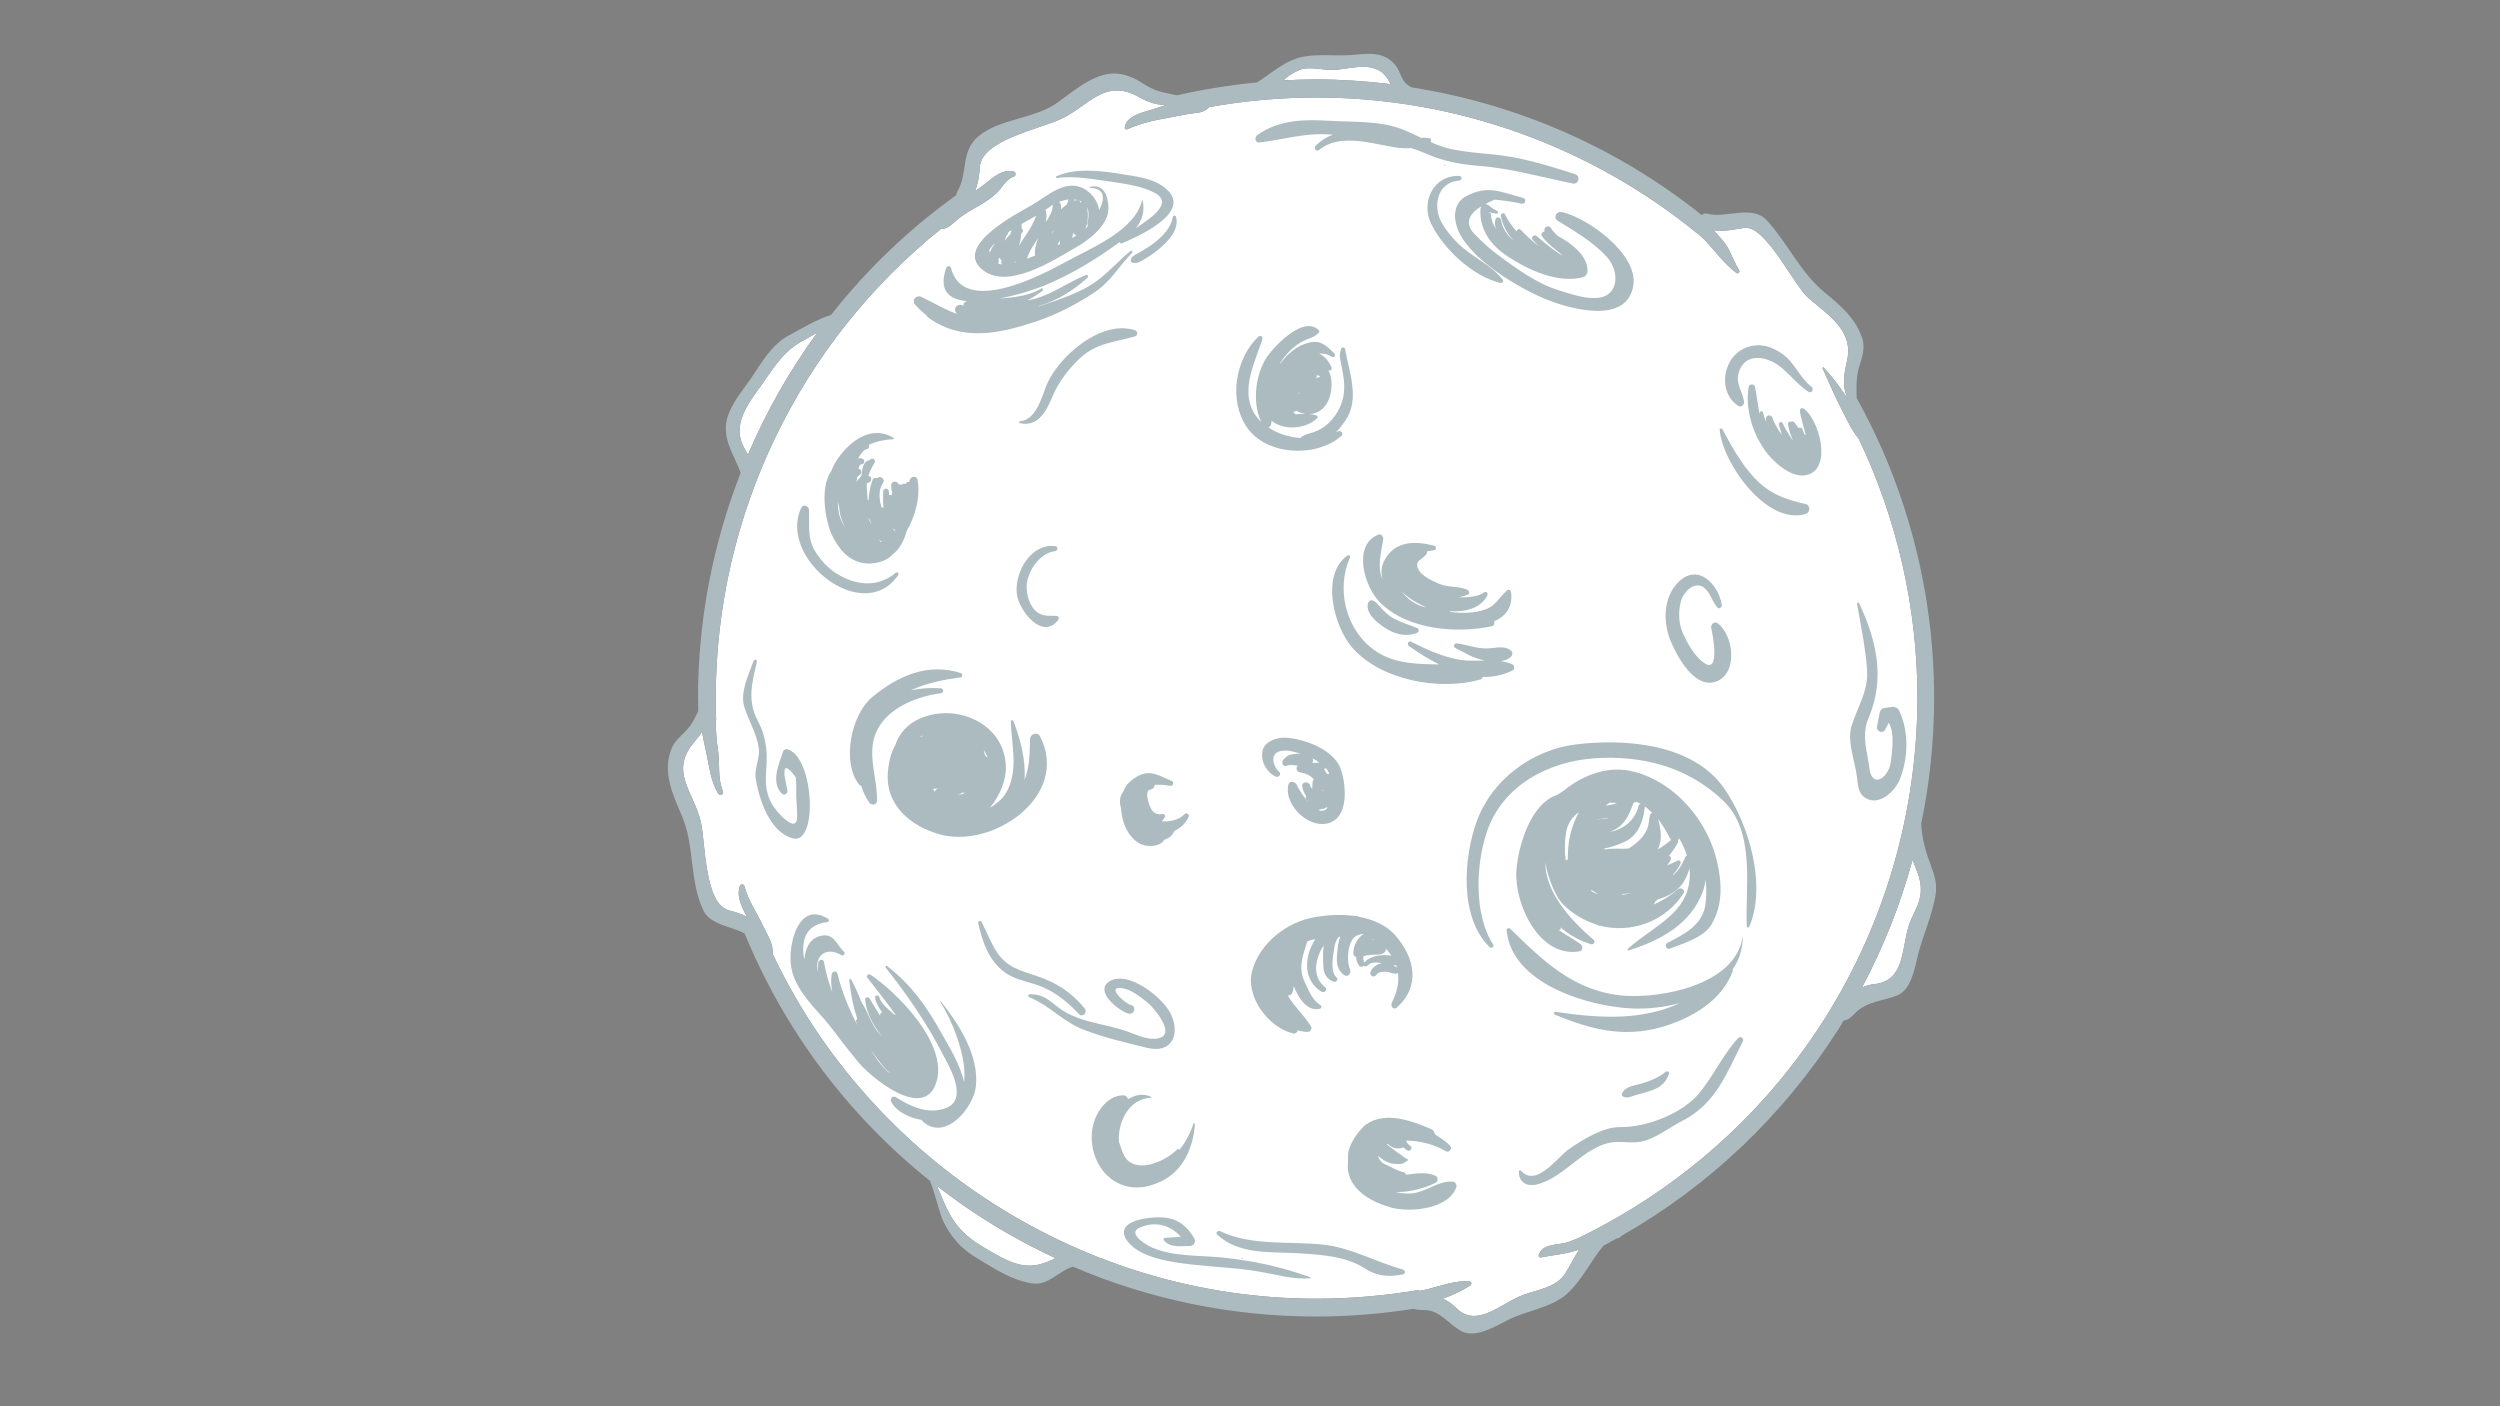 <?xml version="1.0" encoding="utf-8"?>
<!-- Generator: Adobe Illustrator 21.0.2, SVG Export Plug-In . SVG Version: 6.00 Build 0)  -->
<svg version="1.1" id="Layer_1" xmlns="http://www.w3.org/2000/svg" xmlns:xlink="http://www.w3.org/1999/xlink" x="0px" y="0px"
	 viewBox="0 0 1920 1080" style="enable-background:new 0 0 1920 1080;" xml:space="preserve">
<rect x="0" y="0" width="1920" height="1080" fill="#808080" stroke="none"/>
<style type="text/css">
	.st0{fill:#FFFFFF;}
	.st1{fill:none;}
	.st2{fill:#ACBBBF;}
	.st3{fill:#231F20;}
</style>
<g id="abMoon">
	<path class="st0" d="M998.1,53.7c7.1-3,18.2,0.3,26,0c15.6-0.8,34.7-8.9,43.6,10.4c0.2,0.2,0.2,0.3,0.3,0.5
		c-18.9-2.3-38-3.6-57.2-3.6c-8.4,0-16.8,0.3-25.1,0.7C988.4,59,991.6,56.5,998.1,53.7z"/>
	<path class="st0" d="M585.1,295.3c9.2-13,15.9-24.7,30.2-32.9c4.1-2.3,8.4-4.6,12.5-7.1c-21.4,29.3-39.3,60.8-53.4,94
		c-0.7-1.3-1.5-2.8-2.3-4.3C561.1,326.6,574.5,310.1,585.1,295.3z"/>
	<path class="st0" d="M760.9,961.2c-14.1-8.2-23.5-14.3-31.6-28.9c-3.8-6.9-6.6-14.3-9.7-21.5c6.4,4.9,12.8,9.7,19.4,14.3
		c22.7,15.9,46.7,29.6,71.5,41.1C791.4,976.5,779.8,972.1,760.9,961.2z"/>
	<path class="st0" d="M1474.8,688.2c-1.2,7.6-6.7,15.6-9,23.2c-5.6,18.4-3,42.1-26.8,44.5c-3.1,0.3-6.1,1.2-9,2.5
		c16.6-31.2,29.6-64.1,38.8-98C1472.2,669.6,1476.5,676.4,1474.8,688.2z"/>
	<path class="st0" d="M1212.5,950.7L1212.5,950.7c-2.8,1.2-5.6,2.3-8.4,3.3c-7.4,2.5-19.9,0.7-22.4,10.2c-0.2,0.8,0.5,1.6,1.5,1.5
		c8.5-1.6,17.8-2.5,26.1-4.9c1.2-0.3,2.3-0.7,3.5-1.2c-3.6,5.8-6.7,12-10.4,17.9c-7.2,12.2-23.7,13-35.2,18.1
		c-15.8,6.7-33.4,24.2-48.8,9c-3.3-3.3-6.7-5.6-10.4-7.2c7.4-2.6,14.5-5.9,21.2-10.2c1.5-1,0.8-3.1-0.8-3.1
		c-10.7-0.8-22,3.5-32.4,6.1c-2,0.5-4.1,0.8-6.2,1.2l-0.2-0.7c-25.8,4.4-52.3,6.7-78.7,6.7c-178.3,0-342.1-105.2-417.5-264.8
		c0.8-7.9-4.6-15.3-7.9-22.5c-4.4-9.5-11.3-19.2-13.8-29.6c-0.5-1.8-3-1.6-3.5,0c-2.8,8.5,1.6,15.8,5.3,23.5
		c-4.1-2.1-8.7-3.5-13.8-4.9c-18.7-5.1-17.8-51.3-21.4-67.6c-5.4-23.7-25.1-39-4.4-62.5c2.1-2.5,3.8-4.8,5.3-7.1
		c0.8,5.3,2,10.5,3.1,15.6c2.5,10.8,3.3,22.5,9.4,32.1c1.5,2.3,4.4,0.3,3.5-2c-4.3-9.9-2.1-22-3.9-32.5c-1.3-7.2-1.3-14.6-1.8-22
		h0.5c-0.2-5.6-0.3-11.3-0.3-17.1c0-140.4,64.3-273,173.1-360.3c0.7,0.2,1.3,0.2,2,0c4.4-1.2,6.4-3.6,9.9-6.6
		c5.3-4.6,11.5-7.9,17.4-11.3c4.8-2.8,9.4-5.8,13.3-9.5c4.1-3.9,7.2-10.8,13.2-12.7c1.8-0.5,1.8-3.1,0-3.8
		c-11-3.1-20.5,9.7-29.4,14.5c-0.2,0-0.3,0.2-0.5,0.2c2.6-5.4,3.3-11.2,3.8-18.2c1.2-20.5,45.4-29.1,62.1-36.8
		c21.7-10,33.5-31.9,60.3-16.9c7.2,4.1,13.2,5.9,19.4,5.9l0.2,0.5c-4.3,1.3-8.2,2.6-11,3.5c-7.1,2.1-18.6,4.9-19.7,13.6
		c-0.2,1,1.2,1.5,1.8,1.2c7.9-3.5,16.9-6.2,25.5-7.7c6.9-1.2,13.6-2.6,20.5-3.9c6.6-1.3,11.2-0.3,16.3-4.6c0.3-0.2,0.5-0.5,0.5-0.8
		c27.1-4.9,54.9-7.4,82.7-7.4c106.4,0,210.2,37.1,292.4,104.4l0.2-0.2c1.6,1.5,3.3,3,4.9,4.6c8.7,8.7,15.1,18.7,25.1,26
		c1.2,0.8,2.6-0.8,2-2c-3.1-5.1-5.3-10.7-7.9-15.9c-2.8-5.6-7.7-10.4-11.8-15c7.7,1.3,15-0.5,23.8-1.8c16.4-2.1,37.8,44.4,49.6,54.4
		c15.3,13,34.4,24.8,29.1,47.8c-2.8,12.2-3.5,20.1,0.5,29.1c-5.6-8.5-11.3-16.4-18.4-24c-0.5-0.5-1.2,0.2-0.8,0.7
		c4.9,10.7,9.4,21.5,14.8,31.9c3.8,7.2,7.6,15.8,13,22.2c29.4,61.8,45,129.9,45,198.9C1472,713.7,1372.6,872.8,1212.5,950.7z"/>
	<g>
		<path class="st1" d="M814.7,157.1c0.2,1.3,0.2,2.3,0.2,3.5c1.3-1.3,2.8-2.6,4.4-3.6l0,0c0.5-1.3,1-2.6,1.5-3.9
			c-2.6,0.3-5.3,1-7.7,2C813.9,155.5,814.5,155.9,814.7,157.1z"/>
		<path class="st1" d="M824.6,178.8c-0.5,1.3-1,2.6-1.3,3.9c1.2-0.7,2.1-1.2,3.3-1.8C825.5,180.4,824.9,179.8,824.6,178.8z"/>
		<path class="st1" d="M813.7,184.5c-0.5,1.2-1,2.5-1.5,3.8c0.7-0.3,1.3-0.7,2-1C813.9,186.4,813.7,185.5,813.7,184.5z"/>
		<path class="st1" d="M830,155.8c0.2-0.5,0.5-0.8,0.8-1c-1.6-1-3.5-1.5-5.4-1.6c0,0.5-0.2,1-0.3,1.5
			C826.7,153.2,829.5,153.3,830,155.8z"/>
		<path class="st1" d="M708.3,565.2c0-0.2,0.2-0.3,0.2-0.5c-0.2,0.2-0.5,0.3-0.7,0.3c-0.3,0.2-0.7,0.5-1,0.8c0.2,0,0.2,0.2,0.3,0.2
			C707.5,565.7,707.9,565.6,708.3,565.2z"/>
		<path class="st1" d="M720.2,605.4c-1.2,0.3-2.3,0.5-3.5,0.5c0.3,0.7,0.7,1.5,1.2,2.1C718.2,607,719.2,606,720.2,605.4z"/>
		<path class="st1" d="M807.8,179.6c0.5-0.8,0.8-1.6,1.3-2.3c-0.2,0-0.2-0.2-0.3-0.2c-0.5,1-0.8,2-1.2,2.8
			C807.6,179.9,807.6,179.8,807.8,179.6z"/>
		<path class="st1" d="M835.6,173.5c-0.3-0.7-0.7-1.5-0.3-2.5c1.3-5.3,1-9-0.3-12c0.8,5.4,1,11.5-1.2,16.6
			C834.3,175,834.9,174.4,835.6,173.5z"/>
		<path class="st1" d="M687.5,407.1c-0.7-0.3-1.3-0.8-2-1.5c0.5,0.7,1,1.3,1.5,2.1C687.1,407.6,687.3,407.4,687.5,407.1z"/>
		<path class="st1" d="M738.6,609c-0.2,0.2-0.3,0.3-0.5,0.5c-0.8,0.7-1.8,1-2.8,1.2c2.1,0,4.3-0.7,6.1-1.6
			C740.6,609,739.6,609,738.6,609z"/>
		<path class="st1" d="M763.6,188c0-0.3,0.2-0.5,0.2-0.8c-1.6,1.5-3,3.3-3.9,5.1c0.2,0.7,0.3,1.3,0.5,1.8
			C761.1,191.9,762.1,189.6,763.6,188z"/>
		<path class="st1" d="M680.2,396.8C680.2,396.8,680.2,396.9,680.2,396.8c0,0.2,0,0.2,0,0.2S680.2,396.9,680.2,396.8z"/>
		<path class="st1" d="M769.3,203.1c-0.5-0.8-0.7-2-0.2-3.1c0,0,0,0,0-0.2c-0.7-0.3-1.2-1-1.5-1.6c-0.2,0-0.5,0.2-0.7,0.2
			c-0.2,0.3-0.3,0.7-0.3,1.2c0,0.2,0.2,0.2,0.2,0.3c0.3,1,0.2,1.8-0.3,2.8C767.4,203,768.3,203.1,769.3,203.1z"/>
		<path class="st1" d="M779.7,200.7L779.7,200.7c-0.2,0.3-0.5,0.7-0.8,0.8c0.3,0,0.7-0.2,1-0.3C780,201.2,779.8,200.8,779.7,200.7z"
			/>
		<path class="st1" d="M775.9,179.6c0.2-1,0.5-1.8,0.7-2.8c-0.8,0.5-1.6,1.2-2.5,1.6c0,0.5-0.2,1-0.5,1.5c-1,1.5-1.6,3.3-2,5.1
			c0.7-1,1.2-1.8,1.8-2.6C774.3,181.4,775.1,180.4,775.9,179.6z"/>
		<path class="st1" d="M795.8,165.3c-3,1.6-5.9,3.3-8.7,4.9c-0.8,0.5-1.8,1-2.6,1.5c0,1.2,0,2.3,0,3.5c1,0.5,1.5,2,0.5,3
			c-0.3,0.3-0.5,0.7-0.8,1c0,0.7-0.2,1.5-0.3,2.1c0,2.3-0.7,4.8-1.3,7.1c1.6-3.1,3.6-5.9,5.6-8.7C791.5,175,793.8,170.4,795.8,165.3
			z"/>
		<path class="st1" d="M788.7,198.7c2.1-0.8,4.1-1.6,6.2-2.5c-0.5-4.3,0.8-9,2.3-13.5C793.8,188,790.2,193.1,788.7,198.7z"/>
		<path class="st1" d="M803.4,170.7c2.6-4.1,5.4-8.4,5.3-12.8c0-0.3,0-0.5,0.2-0.7c-0.5,0.3-1.2,0.7-1.6,1c-1.3,1-2.6,2-4.1,3
			c0.2,0.3,0.3,0.7,0.5,1C804.2,165.2,804,168.1,803.4,170.7z"/>
		<path class="st1" d="M1022.3,599.9c0,0.2,0.2,0.2,0.2,0.3C1022.3,600.1,1022.3,599.9,1022.3,599.9L1022.3,599.9z"/>
		<path class="st1" d="M1095.1,466.5c0.3,0,0.7,0.2,1.2,0.3c-7.4-3.1-14.5-7.2-19.9-12.7C1081.1,460,1087.6,464.6,1095.1,466.5z"/>
		<path class="st1" d="M1060.6,725.3L1060.6,725.3L1060.6,725.3C1060.8,725.3,1060.6,725.3,1060.6,725.3z"/>
		<path class="st1" d="M1013.8,289.9c-0.2-0.3-0.2-0.8-0.3-1.2c-0.7-0.2-1.3-0.3-2-0.5l0,0c-0.2,0.8-0.3,1.6-0.3,2.6
			c0.3-0.3,0.8-0.7,1.3-0.8C1012.8,289.7,1013.3,289.7,1013.8,289.9z"/>
		<path class="st1" d="M1002.4,317.9c-2.5-0.3-4.8-1.2-6.7-2.5c-0.8,0.3-1.6,0.7-2.5,1c0.5,0.5,1.2,1,1.6,1.6
			C997.3,318,999.9,317.9,1002.4,317.9z"/>
		<path class="st1" d="M998.1,302.2C998.1,302.1,998.3,302.1,998.1,302.2c0.2-0.2,0.2-0.2,0.2-0.2c0-0.2-0.2-0.3-0.2-0.5
			c-0.3,0.2-0.7,0.3-1,0.3c0.2,0.2,0.2,0.2,0.3,0.3C997.8,302.2,998,302.2,998.1,302.2z"/>
		<path class="st1" d="M719.7,910.6c3.1,7.2,5.9,14.6,9.7,21.5c8.1,14.8,17.4,20.9,31.6,28.9c18.9,10.8,30.4,15.3,49.6,4.9
			c-24.8-11.5-48.8-25.3-71.5-41.1C732.5,920.5,726.1,915.5,719.7,910.6z"/>
		<path class="st1" d="M757,580.9c0.5,0.3,0.8,0.7,1.3,0.8c-0.8-2-1.8-3.9-3-5.8c0,0.3,0,0.5,0,0.8c0.3,0.8,0.5,1.6,0.5,2.6
			C756.5,579.7,756.7,580.4,757,580.9z"/>
		<path class="st1" d="M574.2,349.6c14.1-33.2,32.1-64.8,53.4-94c-4.1,2.3-8.4,4.6-12.5,7.1c-14.3,8.2-21,19.9-30.2,32.9
			c-10.5,14.8-23.8,31.2-13.2,50C572.7,346.8,573.6,348.3,574.2,349.6z"/>
		<path class="st1" d="M1068,64.6c-0.2-0.2-0.2-0.3-0.3-0.5c-8.9-19.1-27.9-11-43.6-10.4c-7.7,0.3-18.7-3-26,0
			c-6.6,2.8-9.7,5.3-12.7,8.1c8.4-0.5,16.8-0.7,25.1-0.7C1030,61.1,1049.1,62.3,1068,64.6z"/>
		<path class="st1" d="M1016.5,590.6c1,1.3,1.8,2.6,2.6,3.9c0.5,0,1-0.2,1.6-0.2c-0.7-1.6-1.5-3.1-2.6-4.4
			C1017.7,590.2,1017.2,590.4,1016.5,590.6z"/>
		<path class="st1" d="M677.3,415.8c-0.8-0.3-1.5-0.7-2.1-1.2c0.3,0.5,0.7,1.2,1,1.6C676.6,416.2,676.9,416,677.3,415.8z"/>
		<path class="st1" d="M1054.5,721.1c-0.3,0.2-0.7,0.5-1,0.7c0.5-0.2,1-0.2,1.5-0.3C1054.8,721.2,1054.7,721.2,1054.5,721.1z"/>
		<path class="st1" d="M1013.8,621.5c-0.3,0.2-0.7,0.5-1.2,0.7c2.5,1,4.8,0.8,6.6-1.6c-0.2-0.2-0.2-0.5-0.3-0.7
			C1017.5,621.1,1015.7,621.6,1013.8,621.5z"/>
		<path class="st1" d="M871.7,615.4c0.2,0.2,0.2,0.3,0.3,0.5c0-0.3-0.2-0.7-0.2-1C871.7,615.2,871.7,615.4,871.7,615.4z"/>
		<path class="st1" d="M1057.8,733.2c-3.5,0-7.4,0-10.7,1.2c-0.3,1.5-0.2,3.1,0.7,4.8c4.8-5.3,14-6.4,20.9-5.1
			c-1.3-2-2.8-3.8-4.4-5.6C1065,732.1,1060.4,733.2,1057.8,733.2z"/>
		<path class="st1" d="M1008.3,582.5c0.5,1.2,0.3,2.6-0.5,3.6h0.2c1.8-0.2,3.8-0.3,5.6-0.3C1011.9,584.5,1010.1,583.3,1008.3,582.5z
			"/>
		<path class="st1" d="M1016.1,606.8c0-0.2-0.2-0.3-0.2-0.5c0,0,0,0-0.2,0c0,0.3,0,0.8-0.2,1.2c0.2,0,0.3,0,0.5-0.2
			C1016.2,607.3,1016.1,607,1016.1,606.8z"/>
		<path class="st1" d="M1071.1,741.3c-0.5,0.2-1,0.2-1.5,0.2c1.2,0.3,2.1,1,3,1.6c-0.2-0.7-0.5-1.5-0.7-2.1
			C1071.8,741.1,1071.5,741.3,1071.1,741.3z"/>
		<path class="st1" d="M1246,687.2c2.6-0.3,5.4-0.8,7.9-1.3c-2.6,0.3-5.4,0.5-8.1,0.7C1245.9,686.7,1246,686.9,1246,687.2z"/>
		<path class="st1" d="M1263.3,619.3c-1,10.7-4.4,21-14.6,26.5c-4.3,2.3-10.5,4.8-16.8,5.6c0.2,0.2,0.3,0.3,0.7,0.7
			c5.9-1.2,12.3-0.2,18.4-0.8c6.9-4.3,13.1-9.7,15-17.6c0.2-1.5,0.3-3.1,0.7-4.6c0-0.3,0-0.7,0-1s0.2-0.7,0.3-1
			c0.2-0.5,0.2-0.8,0.3-1.3c0.3-1,1-1.6,1.8-1.8c-1.8-1.8-3.8-3.6-5.8-5.1C1263.3,619.2,1263.3,619.3,1263.3,619.3z"/>
		<path class="st1" d="M668.2,399.4c-0.5-0.7-0.8-1.3-1.3-2c0.7,1.8,1.3,3.6,2,5.4C668.7,401.7,668.4,400.5,668.2,399.4z"/>
		<path class="st1" d="M1283.5,645c-0.3-0.3-0.7-0.7-1-1.2c-2.6-5.1-5.6-10-9-14.6c2.1,7.9,3.3,16.4-0.3,23
			C1276.6,650.2,1280,647.8,1283.5,645z"/>
		<path class="st1" d="M1236.2,616.4c-1,0.8-2.1,1.5-3.1,2.3c3.1-0.2,5.9-0.8,8.7-2C1239.9,616.5,1238.1,616.4,1236.2,616.4z"/>
		<path class="st1" d="M1288.6,645.1c0.3,0.7,0.3,1.5-0.2,2.3c-2,3.6-4.1,6.9-6.6,9.7c1.2,0.7,1.8,2.1,1,3.8
			c-0.7,1.3-1.5,2.5-2.5,3.8c2.6-1.2,5.3-2.3,7.9-3.6c1.6-0.8,3.1,0.8,2.3,2.3c-1.3,3-3.3,5.8-5.6,8.2c0,0.3-0.2,0.5-0.2,0.8
			c4.1-3.6,7.2-8.2,9.2-13.5c0.3-0.8,0.8-1.3,1.3-1.5c-1.5-4.4-3.5-8.9-5.8-13C1289.2,644.6,1288.9,645,1288.6,645.1z"/>
		<path class="st1" d="M1236.3,627.7c-0.3,0-0.7,0.2-0.8,0.2c-2.1,0.5-5.8,1.2-8.9,1c0,0.2,0.2,0.2,0.2,0.2c2.6,0,5.3-0.2,7.4-0.7
			C1234.8,628.2,1235.5,628,1236.3,627.7z"/>
		<path class="st1" d="M1236.6,638.7c1.6-0.2,3.3-0.5,4.8-1.2c8.9-3.1,15-9.5,17.4-18.9c0.2-0.8,0.8-1.3,1.5-1.5
			c-1.2-0.5-2.3-1-3.3-1.5c-0.3,0.2-0.7,0.5-1,0.5c-0.5,0.2-1,0.2-1.3,0.2c0,0.2,0,0.3,0,0.5c-3.1,8.4-6.4,16.4-15,20.4
			C1238.6,637.9,1237.6,638.2,1236.6,638.7z"/>
		<path class="st1" d="M1203,638.6c-1.5,7.4-1.5,15.1-0.3,22.5c0.5-0.5,1-1,1.5-1c-0.3-11.2,1.8-22.4,6.6-32.5
			c0.5-1.2,1.2-2.3,2-3.6C1207.9,627.2,1204.3,632,1203,638.6z"/>
		<path class="st1" d="M1221.7,683.6c0.2,0.2,0.2,0.5,0.3,0.7c1.6,1.2,3.5,1.8,5.4,2.5c-1.6-1-3.1-2-4.8-3
			C1222.3,683.8,1222,683.8,1221.7,683.6z"/>
		<path class="st1" d="M1430,758.4c2.8-1.2,5.8-2,9-2.5c24-2.5,21.4-26.1,26.8-44.5c2.3-7.6,7.9-15.5,9-23.2
			c1.6-11.8-2.6-18.6-6.1-27.9C1459.5,694.3,1446.6,727.2,1430,758.4z"/>
		<path class="st1" d="M649.3,405.5c-2.5-4.8-4.4-10-4.6-15.1c-0.3-1.6-0.8-3.3-1-4.9c-0.2,6.4,1.2,12.8,4.9,18.7
			C648.8,404.5,649,405,649.3,405.5z"/>
		<path class="st1" d="M678.6,819.4c-3.5-4.3-6.9-8.7-10-13.5c3,4.9,6.1,9.9,10,14.1c0.8,0.8,1.8,1.6,2.6,2.5c0,0,0,0,0,0.2
			c0.8,0.7,1.8,1.3,2.6,1.8C681.7,822.7,679.9,821,678.6,819.4z"/>
		<path class="st1" d="M1427.2,336.9c-5.6-6.4-9.4-15-13-22.2c-5.4-10.5-9.9-21.2-14.8-31.9c-0.3-0.5,0.5-1.2,0.8-0.7
			c7.1,7.6,12.8,15.6,18.4,24c-3.8-9-3.3-16.9-0.5-29.1c5.4-23-13.8-34.8-29.1-47.8c-11.8-10.2-33.2-56.7-49.6-54.4
			c-9,1.2-16.1,3-23.8,1.8c4.1,4.6,9,9.4,11.8,15c2.6,5.3,4.8,10.8,7.9,15.9c0.7,1.2-0.8,2.8-2,2c-10.2-7.2-16.4-17.3-25.1-26
			c-1.6-1.6-3.3-3.1-4.9-4.6l-0.2,0.2c-82.2-67.4-185.9-104.4-292.4-104.4c-27.8,0-55.6,2.5-82.7,7.4c-0.2,0.3-0.3,0.7-0.5,0.8
			c-5.1,4.3-9.5,3.3-16.3,4.6c-6.9,1.3-13.6,2.8-20.5,3.9c-8.5,1.5-17.4,4.3-25.5,7.7c-0.8,0.3-2,0-1.8-1.2
			c1.2-8.7,12.5-11.5,19.7-13.6c3-0.8,6.7-2.1,11-3.5l-0.2-0.5c-6.2-0.2-12.2-2-19.4-5.9c-26.8-15.1-38.5,6.9-60.3,16.9
			c-16.8,7.7-61,16.3-62.1,36.8c-0.3,6.9-1.2,12.7-3.8,18.2c0.2,0,0.3-0.2,0.5-0.2c8.9-4.6,18.4-17.6,29.4-14.5
			c1.8,0.5,1.8,3.1,0,3.8c-5.9,1.8-9,8.7-13.2,12.7c-3.9,3.8-8.5,6.9-13.3,9.5c-5.9,3.5-12.2,6.9-17.4,11.3c-3.5,3-5.4,5.4-9.9,6.6
			c-0.7,0.2-1.3,0.2-2,0c-109,87.3-173.1,219.8-173.1,360.3c0,5.8,0.2,11.5,0.3,17.1h-0.5c0.5,7.4,0.7,14.8,1.8,22
			c1.8,10.5-0.3,22.5,3.9,32.5c1,2.3-2.1,4.3-3.5,2c-6.1-9.5-6.9-21.2-9.4-32.1c-1.2-5.1-2.3-10.4-3.1-15.6
			c-1.5,2.3-3.1,4.6-5.3,7.1c-20.7,23.7-1,38.8,4.4,62.5c3.8,16.3,2.6,62.5,21.4,67.6c5.1,1.3,9.7,2.8,13.8,4.9
			c-3.6-7.7-8.1-15-5.3-23.5c0.5-1.6,3-1.8,3.5,0c2.5,10.4,9.4,19.9,13.8,29.6c3.3,7.2,8.7,14.5,7.9,22.5
			c75.4,159.6,239.2,264.8,417.5,264.8c26.5,0,52.9-2.3,78.7-6.7l0.2,0.7c2.1-0.3,4.3-0.7,6.2-1.2c10.4-2.5,21.7-6.7,32.4-6.1
			c1.6,0.2,2.3,2.3,0.8,3.1c-6.7,4.1-13.8,7.6-21.2,10.2c3.6,1.6,7.1,3.9,10.4,7.2c15.5,15.1,33-2.3,48.8-9
			c11.7-4.9,27.9-5.8,35.2-18.1c3.6-5.9,6.7-12,10.4-17.9c-1.2,0.3-2.3,0.7-3.5,1.2c-8.4,2.5-17.4,3.3-26.1,4.9
			c-0.8,0.2-1.6-0.5-1.5-1.5c2.5-9.5,15-7.7,22.4-10.2c2.8-1,5.6-2,8.5-3.1l0,0C1372.6,873.1,1472,714,1472,536
			C1472,466.8,1456.6,398.6,1427.2,336.9z M1342,266.6c9.7-3.3,18.1-0.7,26.3,4.9c9.9,6.6,13.6,18.4,22.8,25.5
			c2.3,1.8,0.3,5.6-2.3,3.9c-10.2-6.2-17.4-17.9-27.9-23.2c-8.7-4.3-19.7-4.8-24.7,5.8c-4.8,10.4,1.6,15.8,3.1,25
			c0.3,2.3-1.8,4.8-4.3,3.3C1318.3,300.9,1323.1,272.8,1342,266.6z M1289.4,446.4c15.1-14.1,30.6,3.1,32.7,18.2
			c0.3,1.8-1.8,3.5-3.3,1.8c-3.9-4.3-5.3-10.8-9.5-14.5c-7.9-6.9-16.9,3.1-18.6,10c-2,8.2-1.6,17.8,2.1,25.6
			c3.8,7.6,9,17.3,16.3,21.9c11.8,7.6,6.1-22.4,4.9-27.1c-0.7-2.6,2.3-5.4,4.8-3.8c13,9.2,16.4,40.9-3.1,45.4
			c-15.3,3.5-27.8-19.7-32.5-30.7C1276.8,478.5,1276.9,458.1,1289.4,446.4z M1253.7,218.9c-4.6,30.4-47.8,18.2-65.9,11.2
			c-21.2-8.4-62.1-31.9-69.7-56.4c-2.6-8.4-1.8-18.6,7.2-23.2c17.1-8.9,26.3-3.5,43.7,1.3c2.8,0.8,1.6,5.1-1.2,4.4
			c-6.9-1.5-13.8-2.5-20.7-3.1c-2.6,1.2-4.9,2.3-7.1,3.5c0.7,0,1.3,0.2,2,0.5c2.8,1.6,3.5,2.8,7.2,4.8c1.2,0.5,0.3,2.1-0.8,2
			c-12.3-2.6-4.3-0.7-4.3-0.5c0.3,2.5,0.8,4.9,1.5,7.4c0.7,1.8,1.5,3.5,2.5,4.9c-0.7-2.5-1-4.9-0.3-7.4c0.7-2.6,4.1-1.8,4.4,0.7
			c0.8,6.1,4.9,11.5,9.5,15.8c-4.8-5.6-8.5-12-9.7-19.1c-0.3-1.8,2.1-3.1,3.1-1.3c2.5,4.8,5.6,9.2,9,13.2c0-1.5,1.8-2.6,3.1-1.3
			c4.4,4.6,9.2,8.9,14.1,12.7c-1.6-1.6-3.1-3.3-4.8-4.9c-1.8-2,1-4.8,3-3c5.4,4.8,11,9.2,16.9,13.3c0.8,0.7,1.8,1.2,3,1.8
			c-1.2-1-2.1-2-3.1-2.8c-4.6-3.6-9.4-7.4-12.8-12.2c-1.2-1.6,0.5-3.6,2.1-3.6c-1.5-3.1,3-5.8,4.8-2.6c1.5,2.5,3.5,4.4,5.6,6.2
			c10.7,5.8,22.8,15.5,22.5,27.1c0,2-1.3,3.9-3.5,4.4c-19.4,4.8-41.3-5.3-57.5-15.8c-13-8.4-22.2-20.5-21.2-36.7
			c0-0.8,0.3-1.5,0.7-2c-11.3,7.2-12.7,14.8-3.8,22.8c5.1,5.4,10.5,10,16.4,14.5c14.3,10.7,29.8,22,47,27.3c9,2.8,19.9,6.6,29.4,5.8
			c17.1-1.5,17.4-21.2,7.2-31.7c-11.2-11.8-23.8-19.1-37.5-27.5c-3.6-2.3-1.3-7.7,2.8-6.7C1218.7,167.3,1257.4,194.9,1253.7,218.9z
			 M1145.9,480.8c-27.3,5.8-65.1,3-86.3-18.4c-11.7-11.8-21.4-43.7-1.2-51.9c2.5-1,3.9,1.8,3.8,3.8c-1.3,9.5-4.9,21.2-0.5,30.7
			c-1.2-4.8-1.2-9.7,1.2-14.3c7.7-15.5,23.5-15.5,38.5-11.7c1.6,0.5,1.8,3.1,0,3.5c-1.6,0.3-3.5,0.7-5.6,0.8c1,3.5-6.9,6.4-7.4,9.2
			c-1.5,7.9,11.2,13.3,16.8,15.8c6.9,3,14.6,1.6,21.4,4.4c1.5,0.7,2.5,3.1,0.5,3.9c-2.3,1-4.6,1.6-6.9,2.1
			c7.6,0.2,15.5-0.7,19.4-3.8c1.5-1.2,3.6,0.2,2.6,2.1c-4.8,10-16.8,13-28.8,12.3c0,0.2,0,0.3,0,0.5c9.4,1.2,18.9,1.2,27.1-1.8
			c8.4-3,10.5-9.4,16.8-14.6c1.3-1.2,3-0.3,3.1,1.3c1.5,11.5-4.3,18.6-13.3,22.4C1148.1,478.3,1147.6,480.4,1145.9,480.8z
			 M1087.9,486.3c-8.4,3.1-17.3,0.7-24.5-4.1c-5.6-3.8-15.3-11.5-12.7-19.2c0.5-1.3,1.8-2.3,3.1-1.8c3.3,1.2,4.4,3.5,6.7,5.8
			c2.8,3,5.8,5.9,9.4,7.9c5.8,3.3,12.3,5.1,18.4,7.7C1090.4,483.4,1089.4,485.9,1087.9,486.3z M1120.6,135.1c2.3,0,2.3,3.5,0,3.6
			c-17.8,1.2-20.7,21-12.7,33.7c4.4,7.1,9.9,13.3,16.3,18.6c9.7,7.9,22.2,13.8,29.8,23.8c1,1.2-0.7,2.8-1.8,2.5
			c-21-5.3-43.4-25.8-52.9-44.9C1090.8,155.5,1100.7,134.4,1120.6,135.1z M1109.6,126.7c0.3,0,0.3,0.5,0,0.5
			C1109.4,127.2,1109.4,126.7,1109.6,126.7z M965.6,103.3c16.6-11.8,36.2-12,55.7-10.8c18.9,1.2,38.8-0.2,56.5,6.9
			c4.4,1.8,9,4.1,13.6,6.2c2.1,0,4.3,0,6.4,0.3c1.3,0.2,1.5,2.1,0.5,2.8c5.1,2.3,10.2,4.3,15.5,5.4c12.5,2.8,25.1,3.3,37.8,4.8
			c19.2,2.3,39.6,8.7,58,14.6c4.4,1.5,2.6,7.9-2,7.1c-24-4.8-47.7-11.7-72-13.5c-14.6-1.2-27.1-3.6-40.6-9.4
			c-3.8-1.6-7.6-3.1-11.3-4.3c-5.1,0.5-10.2,0-16.9-1.3c-16.4-3.1-39.8-9.4-53.9,2.8c-2,1.6-4.8-1-2.8-3c3.9-4.3,8.5-6.9,13.5-8.7
			c-0.8,0-1.6-0.2-2.5-0.2c-19.2-1.5-35.5,4.1-54.1,6.1C963.6,109.8,963.3,105,965.6,103.3z M966.6,258.2c1.3-1.2,3.6,0,3.1,1.8
			c-5.4,17.4-17.1,38.8-6.6,56.7c1.5,2.6,3.5,4.9,5.6,7.1c-7.4-15.8-4.3-39.3,6.2-52.4c5.8-7.2,26.6-29.3,38-18.1
			c0.5,0.5,0.5,1.5,0,2c-4.4,4.3-7.4,3.9-13,6.9c-6.1,3.3-12.7,10-16.3,15.9c-0.2,0.3-0.3,0.7-0.5,1c0,0,0,0,0.2,0
			c0.3-0.5,0.7-1.2,1.2-1.6c5.4-7.1,12.7-12.8,21.5-14.8c8.9-2,13.2,2.8,18.9,8.5c1.3,1.3-0.5,3.6-2,2.6c-3.1-2.1-6.4-2.8-9.7-2.5
			c3.8,1.6,7.1,4.9,9.5,10.5c0.8,1.8-0.8,3.1-2.5,2.3c1.2,2.1,2,4.6,2.3,7.2c1.2,8.2-1.3,19.7-9.2,24.2c-2.5,1.5-5.3,2.1-7.9,2.3
			c2,0.2,3.9,0.3,5.6,1c0.8,0.3,1.3,1.5,0.7,2.1c-8.5,8.2-25,9.7-34.5,2.3c-0.2-0.2-0.3-0.3-0.5-0.5c0,0.8-0.2,1.6-0.3,2.5
			c-0.2,1.3-1,2.3-2.1,2.8c7.1,4.8,15.6,7.4,24.5,8.1c3.1-3,5.8-2.8,10.5-4.6c9.2-3.3,16.3-10.8,20.2-19.9c5.1-12,2.6-21.9,0.3-33.9
			c-1-5.4-1-4.6,0.2-10c0.3-1.5,3-1.6,3.1,0c3,17.4,11.7,38.5,0.2,55.1c-2,3-4.4,5.9-7.2,8.9c0.5-0.3,1.2-0.5,1.6-0.7
			c2.1-1,4.8,1.8,2.6,3.5c-19.4,17.1-57.5,15.5-72.7-7.1C943.6,307,948.7,275,966.6,258.2z M1073.8,748.2c-0.2,0.2-0.5,0.3-0.7,0.3
			c-3,0.8-5.3-1.3-8.2-1.3c-2.8-0.2-6.1,0-7.9,2.5c-1.8,2.6-5.6,0.3-4.3-2.5c1.5-3.5,5.1-5.8,8.7-6.6c-4.1-0.7-8.2-1-11,1.8
			c-0.8,0.8-2,0.7-2.8,0.2c-1,1-3,1.2-3.9-0.3c-1.3-2.1-2.1-4.4-2.1-6.7c-1,0-2-0.8-2.1-1.8c-0.3-4.6,1.6-9.7,4.8-13
			c1-1,2.1-2,3.3-2.8c-3.1,0.7-6.1,1.2-8.2,3.6c-4.6,5.4-5.3,17.6-2.5,23.8c1.2,2.6-1.5,6.6-4.4,4.4c-4.9-3.6-6.1-9.2-5.6-15.1
			c0.3-4.4,0.7-9.9,2.5-14.3c-0.3,0-0.8,0-1.2,0c-1.5,2-2.6,4.4-3.1,6.9c-1,6.1-3.9,19.9,1.5,24.3c1.5,1.3-0.2,3.9-2,3.3
			c-4.9-1.8-7.7-5.6-8.1-10.8c-0.3-5.1-0.7-11.5,0.2-16.9c-1,1.3-2,2.8-2.8,4.6c-4.1,9.4-4.9,20.2,3.9,27.3c2,1.6-0.5,4.8-2.6,3.5
			c-12.2-7.2-13.6-21.2-8.5-33.7c0.8-2,2-4.3,3.5-6.7c-2.1,0.5-4.1,1-6.1,1.6c-3.3,10.8-7.2,20.2-1.8,31.7c3,5.9,5.9,13.8,11.8,17.3
			c1.2,0.7,1,2.5-0.3,2.8c-10,2.5-16.8-9-20.1-17.4c-0.2,1.8-0.3,3.5-1,4.9c-0.7,1.8-2.3,2.5-3.6,2.3c4.8,8.4,12.2,14.5,17.8,23.7
			c1.2,1.8-0.3,4.3-2.5,4.3c-2.8,0-5.3-0.3-7.7-1.3c0,1.5-1.8,2.8-3.3,2.5c-18.7-4.1-37.1-28.6-31.6-48.3
			c6.1-21.4,26.5-37.3,48.2-41.1c8.7-1.5,19.1-2.1,29.1-1c1.6-0.2,3.3,0.2,4.9,0.8c10.8,2,21,6.4,27.9,14.5
			c14.8,17.3,19.1,39.1,1,55.2c-2.1,1.8-5.1-0.5-3.8-3C1073.1,762.7,1074.4,754.9,1073.8,748.2z M1022.8,630.3
			c-15.8,7.6-37-12-33.5-28.3c0.8-3.6,5.4-2.8,6.6,0c1,2.3,4.1,7.9,8.1,12.5c0-0.2,0.2-0.2,0.2-0.3c-1.5-0.8-2.1-2.6-1.2-3.8
			c-1.6-2.1-2.6-4.6-3-7.6c-0.5-3.5,4.9-3.9,5.9-0.8c0.3,1.3,1,2.3,1.8,3c0.2-1.8,0.2-3.5,0.3-5.3c0-0.8,0.5-1.5,1-1.8
			c0-0.2,0-0.2,0-0.3c-2.8-3-6.1-4.6-10.5-5.3c-3-0.3-3.6-3.6-2-5.1c-0.3,0-0.7,0-1-0.2c-1.8-0.2-3.9-0.5-5.8-0.3
			c-1.2,0.2-2,0.7-3.1,0.7c-1.8-0.2-2.3-3-1.5-4.3c1.2-2,3.5-3.9,5.9-4.4c2.1-0.5,4.9-0.8,7.7-0.7c-0.2,0-0.5-0.2-0.8-0.3
			c-4.9-1.5-11-3.3-16.1-1.3c-6.9,2.8-3.8,12,0.5,15.5c2.1,1.8-0.7,4.8-2.8,3.6c-7.2-3.6-11.3-11.7-10-19.6
			c1.5-7.7,12.2-10.7,18.7-10.2c14.1,1.3,37.1,9.4,41.8,24.5C1033.3,601.7,1035.5,624.3,1022.8,630.3z M912.5,627.7
			c-2.6,5.3-6.6,8.7-11,10.7c-1,3.3-4.1,5.6-7.4,6.6c-3.8,5.9-14.5,6.1-20.1,2.5c-7.6-4.9-11.3-13.2-12.8-21.9
			c-0.2-1.5-0.3-3-0.5-4.6c-1.5-4.6-1.3-9.2,1.8-13c1-2.6,2.5-5.1,4.4-6.9c4.4-3.9,9.9-7.4,16.1-7.1c6.1,0.3,10.7,3.8,16.3,5.8
			c2.5,0.8,1.5,4.6-1.2,3.9c-3.3-0.7-7.6-1.2-11.7-0.7c0,1.2-0.5,2.3-1.6,3c-1,0.5-2.6,0.8-3.3,1.3c0.8-0.7-0.3,0.8-0.5,1.2
			c-0.5,2.3-0.2,5.3,0.7,7.7c0.8,2.6,1.8,5.6,3.9,7.6c1.5,1.3,4.8,2.1,6.1,1.6c1.5-0.7,3.6,0.8,2.5,2.5c-0.8,1.2-1.3,2.1-2.1,3.1
			c6.2,0.3,13-1.2,17.1-5.3C911,623.9,913.5,625.9,912.5,627.7z M673.7,614.9c-0.2,3.3-3.9,3.9-5.8,1.5c-2.6-3.6-4.8-7.9-6.2-12.8
			c-0.8-0.3-1.5-0.8-2-1.5c-13.2-17.1-5.9-53.3,10.2-66.7c19.7-16.4,43.1-26.8,68.1-18.6c1.5,0.5,1.8,3,0,3.3
			c-13.3,2-26.5,4.4-38.3,10c7.4-1.6,15.1-2.3,23-1.6c2.5,0.2,2.5,3.6,0,3.8c-21.2,2.8-47,13.8-51.6,37
			C667.7,585.3,674.2,599.3,673.7,614.9z M681.9,594.2c0.5-8.5,2.5-16.1,5.9-22c2.8-8.7,9-16.1,19.4-20.5c27-11.3,62.6,3.1,65.3,35
			c1,11-4.1,24-12.2,33.7c5.9-3.3,11-8.1,14-14.3c7.7-16.4,2.6-34.5,2.1-51.9c0-1.2,1.6-1.3,2-0.3c5.1,13.5,9.7,30.1,8.5,45.2
			c3.9-9.7,3.9-20.1,4.3-31.6c0.2-3.8,5.6-5.8,7.6-2c23.8,45.9-37.1,87.6-78.4,75C699.1,634,680.4,618.5,681.9,594.2z M780.8,455.1
			c-1-16.4,10.8-37.5,29.4-35.5c2.6,0.3,2.6,3.6,0,3.9c-12.3,1.3-22.8,17.3-21.7,29.3c0.5,6.1,3,13.2,7.7,17.3
			c4.9,3.9,9.5,2.8,15.1,3.1c1.3,0,2.5,1.6,1.6,2.8C800.6,492.8,781.5,467.9,780.8,455.1z M808.3,304.4
			c-4.8,11.3-11.2,23.7-25.1,20.5c-1-0.2-0.7-1.5,0.2-1.5c12.7-1.3,16.4-18.6,20.5-28.1c3.5-8.4,9.7-16.4,16.3-22.7
			c12.8-12.5,32.9-25,51.4-19.1c2.3,0.8,2.5,4.1,0,4.8c-15.6,4.4-29.4,4.8-42.1,16.6C820.3,283.7,813.2,292.9,808.3,304.4z
			 M903.1,166.5c2.3,8.7-4.1,16.8-10.2,22.2c-4.1,3.8-8.5,7.1-13.3,9.9c-3,1.6-6.4,4.3-9.9,3.1c-1.3-0.3-1.6-1.6-1.2-2.8
			c1.3-3,5.1-4.3,7.9-5.8c3.8-2.1,7.6-4.6,11-7.4c6.2-5.1,11.8-11,13.3-19.2C901,165.3,903,165.3,903.1,166.5z M791.8,157.9
			c12.2-6.7,26.1-21.2,41.1-12.5c6.1,3.6,10.2,9.7,11,16.1c4.3-8.2,5.3-16.6-6.9-17.1c-0.3,0-0.5-0.7-0.2-0.7
			c10.7-2.8,14.1,6.9,14.3,16.1c0.2,12.5-14.3,24-23.8,29.6c-18.1,10.5-55.7,35.5-74.8,16.4C734.6,187.7,782,163.3,791.8,157.9z
			 M708.2,228.4c9.9,4.3,18.2,9.9,27.9,13.2c-3.9-3.1-0.7-8.9,3.9-6.7c0.3,0.2,0.5,0.2,0.8,0.3c-0.3-1,0-2.1,1-2.8
			c0.5-0.3,1-0.5,1.5-0.7c-13.5-1.2-22.2-7.9-15.9-25.6c0.7-1.6,3.1-1.8,3.6,0c9.4,36.8,67.6,6.7,87.3-4.1
			c19.6-10.7,54.1-24,59.5-47.7c0-0.2,0.3-0.2,0.5,0c1.6,8.9-0.7,15.6-5.4,21.4c13.3-8.9,29.9-20.4,12.8-28.1
			c-9.4-4.3-19.9-5.9-29.9-7.4c-13.2-1.8-30.1-5.1-43.4-3.1c-0.7,0.2-1.2-0.8-0.5-1.2c15.1-6.9,36.3-4.1,52.1-1.5
			c12,2,25.3,3.5,34,12.7c16.8,17.8-25.3,35.7-35.5,40.1c-0.8,0.3-1.8,0-2-0.8c-18.2,13.3-38.3,25.5-59.2,33.9
			c-5.8,2.3-19.4,6.9-33.4,9.4c10.8-0.7,23.2-2,32.4-7.7c1.2-0.7,2.1,1,1,1.8c-3.9,3-7.6,5.3-11.5,7.2c2.1-0.3,4.1-0.7,6.2-1.3
			c14.1-3.9,25.3-12.8,38.8-18.1c1.2-0.5,2,1.3,1.2,2c-11.7,10.5-24,17.6-37.5,21.9c0.2,0,0.3,0.2,0.3,0.2c0.7-0.2,1.3-0.3,2-0.7
			c14.3-5.1,30.2-10,42.6-19.1c9.2-6.9,16.6-15.5,25.5-22.7c0.8-0.7,2.1,0.5,1.3,1.3c-10,10.2-16.4,22-28.6,30.2
			c-13.8,9.2-29.3,17.1-45,22.5c-28.1,9.4-57.5,15.8-82.8-2.8c-0.7-0.5-1.2-1.2-1.5-1.8c-3-2.3-5.6-4.8-8.2-7.7
			C700.6,230.9,704.1,226.6,708.2,228.4z M639,361.4c1.5-3.5,3.3-6.9,5.4-10c9.7-13.6,26.1-25.3,42.4-15.3c0.5,0.3,0.3,1-0.3,1
			c-6.7,0.3-13.2,1.6-18.7,4.3c0.5,1.3-0.3,3.1-2.1,3.5c-2,0.3-4.1,3.3-6.2,7.1c0.8-0.2,1.6-0.3,2.6-0.2c2.8,0.3,3,4.4,0,4.6
			c-1,0-1.8,1.3-2.3,3.5c2,0,3.1,3,1.2,4.4c-0.8,0.7-1.6,1.3-2.3,2.1c-0.2,1.3-0.3,2.6-0.3,3.9c0.7-1.6,1.6-3,2.8-3.9
			c0.3-0.7,0.7-1.5,1-2.1c0.3-4.6,1.5-10.5,5.9-11c0.2,0,0.2,0,0.3,0c0-0.2,0.2-0.3,0.2-0.3c1.5-2.1,4.9-0.3,3.6,2.1
			c-2,3.5-3.6,6.9-4.9,10.2c0.2,0,0.2,0,0.3,0c3.1,0.7,2.3,5.3-0.7,5.4c-0.3,0-0.7,0.2-0.8,0.2c0,4.1,0.5,8.4,0.7,12.5
			c0.3,0.3,0.5,0.7,0.7,1c0.2-5.4,1.2-10.8,3.1-15.9c0.7-1.6,2.5-2,3.6-1.3c0,0,0-0.2,0.2-0.2c2.1-2.5,6.4,0.8,4.4,3.5
			c-3.8,5.3-3.3,12.5-1.3,18.9c0.5,0,1,0.2,1.5,0.5c-0.5-4.1-0.3-8.4-0.2-12.7c0-2.8,4.3-2.8,4.3,0c0,1,0,1.8,0.2,2.8
			c0.7-0.2,1.5-0.2,2.1,0.2c0-0.2,0-0.5,0-0.7c0-0.5,0.2-1,0.3-1.3c-0.5-1.8-0.8-3.8-0.8-5.6c0-3.6,4.9-3.8,5.8-0.7
			c0.8-0.2,1.6,0,2.3,0.3c0.7-0.8,2-1.2,3-0.7c0.5-1.2,1.6-1.6,2.8-1.6c0-0.3,0-0.7,0.2-1c0.3-3.1,5.3-4.4,6.1-0.8
			c2.5,12.5-1.3,27.8-8.5,39.9c-0.2,0.5-0.2,1-0.3,1.5c-1.3,4.3-3.1,8.2-5.9,11.8c-1,1.3-2.6,2.8-4.4,4.3
			c-5.1,6.1-15.1,7.9-22.7,6.6c-12.2-2.1-19.1-11.7-23.8-22.5C634,398.2,630.3,374.1,639,361.4z M615.5,389.7c1.5-3,5.8-1.3,5.9,1.6
			c0.5,11-1.5,21.7,4.6,31.7c4.3,7.1,9.9,13.2,16.8,17.4c14.5,9,31.2,11,45.2-0.7c1-0.8,3,0.3,2,1.6
			C663.3,481.2,596.9,428.8,615.5,389.7z M580.3,598c-1.3-7.2,3.3-15.9,2.5-22.8c-1.5-11.7-7.7-21.2-11.2-32.1
			c-3.3-10.8,3.8-25.3,7.2-35.2c0.5-1.5,2.8-1,2.5,0.7c-3.6,15.5-7.6,29.8,0.5,45c3.8,7.1,5.4,12.7,6.6,20.9
			c2.1,16.1-4.1,28.8,4.9,44.2c2.5,4.1,18.9,23.7,18.9,8.7c0-5.3-0.3-10.4-0.7-15.5c-0.3-4.8,0.2-9.7-0.3-14.5
			c-6.6-8.9-9.4-9.2-8.7-1.3c0.7,3.5,1.3,6.9,2,10.4c1.3,2.6-2,5.4-4.1,3.3c-8.5-8.5-2.3-22.5,1-32.2c0.5-1.3,1.6-2.1,3.1-1.8
			c20.9,5.3,24,74.1,4.3,68.7C590.8,639.2,582.9,613.7,580.3,598z M657.6,814.4c-4.8-5.9-10.8-13.3-16.8-21.5
			c-3.6-4.4-7.2-8.9-10.5-12.7c-9.4-10.4-20.9-23.3-23.2-37.8c-2.5-16.3,5.4-51.3,28.4-36.7c1.2,0.8,0.7,2.3-0.7,2.5
			c-17.6,1.8-20.4,15.6-17.6,28.8c0.5-7.9,3.5-15.8,12-18.1c10.7-3,12.3,6.2,18.6,12.2c1.3,1.2-0.3,3.3-2,2.5
			c-11.8-6.9-20.9,0.7-18.1,12.8c-0.2-2.3,0-4.4,0.2-6.9c0.2-2.3,4.1-3.3,4.4-0.7c1.3,8.2,3.6,15.8,6.4,23.2c-0.8-4.4-1-9-0.5-13.6
			c0.3-2.3,3.8-3.3,4.4-0.7c3.6,14.5,9,27.3,15.6,40.1c-0.5-1.2-1-2.3-1.3-3.5c-0.3-0.8,0.3-1.5,1-1.6c-3.3-9.4-5.1-19.1-6.2-29.9
			c-0.2-0.8,1.2-1.2,1.5-0.5c3.1,5.6,5.6,11.5,7.9,17.4c5.1,7.4,7.2,16.6,13.3,23.7c0.8,1,1.8,2,2.6,3c-6.6-8.5-12.7-18.7-13-28.8
			c0-1.8,2.5-2.3,3.3-0.8c2.8,4.6,5.4,9.2,8.4,13.6c-0.7-1.5,0.2-2.6,1.3-3c-2.6-3.3-4.8-6.7-5.4-11c-0.3-2,2.5-3,3.1-0.8
			c1.8,5.9,7.1,9.7,11.7,13.6c0.7,0,1.2,0.2,1.6,0.8c0,0,0,0,0,0.2c-7.1-10-14.8-19.6-22.4-29.4c-1-1.3,1-3.3,2.3-2.3
			c20.9,14.1,58.8,52.6,51,81.7C710.5,862.6,667.4,826.6,657.6,814.4z M749.9,834.3c-1.6,16.3-23.7,42.9-40.9,27
			c-0.3-0.3-0.5-0.7-0.5-1c-10.4-1.8-20.2-6.9-23.7-14.1c-1-2.1,1.2-4.9,3.5-3.5c11.3,7.2,25,13.8,39,8.2
			c17.4-7.1,1.2-33.5-3.5-42.4c-12.2-23.3-26.8-44.7-43.2-65.3c-0.5-0.7,0.2-1.8,1-1.2c17.8,13.5,30.4,30.9,41.1,50.3
			c6.6,12,15,25,18.1,38.8c0.3-3.1,0.3-6.2,0.2-9.2c-1.2-16.6-9.7-38.1-18.4-52.4c-0.2-0.3,0.3-0.7,0.5-0.3
			C736.5,786.5,752.4,810.7,749.9,834.3z M750.9,708.7c-0.3-1.5,1.6-2.3,2.3-1c4.1,7.6,7.1,15.9,11.7,23
			c7.6,11.8,18.1,14.6,30.7,18.7c15,4.9,27.3,12.7,37.1,25c2.5,3-1.5,7.2-4.4,4.3c-10-10.5-20.2-18.7-34.5-23.2
			c-7.6-2.3-16.3-4.3-22.7-9C759,737.8,753.9,723,750.9,708.7z M790.4,765.9c-1.2-0.5-1.2-2.3,0.3-2.3c9.2-0.2,13.8,3.6,20.7,9.2
			c15.6,12.5,35.5,12.8,53.4,19.1c6.4,2.3,14.6,6.2,21.5,5.9c20.1-0.8-1.6-24.8-4.3-27.1c-5.3-4.4-13-10.7-20.2-11.8
			c-13.2-2.1,1.8,11.8,6.7,13c4.3,1,2.5,7.6-1.8,6.6c-7.1-1.5-27.5-17.4-14.5-25c14.5-8.5,40.9,12.8,46.8,25.3
			c7.4,15.5,1,30.7-18.2,26c-15.8-3.8-33.4-8.1-48.5-13.8C816.3,785,805.7,772.2,790.4,765.9z M838.9,868.5
			c1.3-12,10.7-27.3,24-27.3c1.8,0,3.3,1.3,3.6,3c5.4-3.3,11.2-4.8,17.8-1.8c0.3,0.2,0.2,0.7-0.2,0.7c-17.1,0.5-25.8,18.9-24.5,34
			c2.3,5.9,3.5,12.8,9.2,15.9c4.8,2.6,10.4,2.5,15.9,1c1.5-0.7,3-1.2,4.4-1.5c5.8-2.3,11.2-5.9,14.8-9.4c0.7-0.7,1.6-0.5,2.3-0.2
			c4.9-6.6,8.5-13.6,10.4-19.7c0.2-0.7,1.3-0.7,1.3,0.2c-1.3,17.8-8.7,35.5-25.6,43.7c-13,6.2-26.6,7.2-38.6-1.8
			C842.3,896.8,837.4,882.2,838.9,868.5z M1005.9,981.9c-13.6,0.8-25.8-3-39.3-5.3c-17.3-3-34.5-3.5-51.9-5.4
			c-14.3-1.6-39.3-4.8-49-18.1c-8.2-11.3,4.9-16.1,15-17.4c16.6-2.3,27.8,0.5,36.5,15.5c1.5,2.5-0.3,5.8-3.3,5.8
			c-7.4,0-15,1.6-20.1-4.4c-0.7-0.8-0.2-1.8,0.8-1.8c4.1-0.3,8.2-0.5,12.3-0.8c-7.6-8.9-19.1-12.2-30.9-7.4
			c-12.3,5.1,6.9,14.8,8.7,15.6c16.6,7.2,36.5,6.1,54.4,7.7c23.8,2.5,44.7,6.9,66.9,15C1006.5,981,1006.5,981.9,1005.9,981.9z
			 M953.9,966.3c0.3,0,0.3,0.5,0,0.5S953.6,966.3,953.9,966.3z M1077.5,978.8c-9.9,2.1-19.9,1.6-28.6-4.1c-15-9.7-32.5-10.8-50-12
			c-22-1.5-46.8,1.6-64.1-14.3c-1.5-1.5,0.5-3.6,2.1-2.8c23.7,11.5,53.8,7.6,79.4,10.4c22.2,2.5,39.9,13.3,61.1,19.1
			C1079.3,975.5,1079.5,978.3,1077.5,978.8z M1118.1,910.8c-4.9,17.6-35.3,20.7-50,16.6c-14.3-3.9-30.6-12.2-33.4-28.3
			c-0.5-2.5-0.3-4.8,0-7.1c-0.3-2.6-0.2-5.1,0.2-7.2c0.8-4.9,4.9-12.8,10.4-18.2c1-1,2-2.1,3.1-3c14.8-10.5,35.3-2.8,50.3,3.5
			c1.5,0.7,2.5,2.5,2.8,4.1c3.9,2.3,7.9,5.1,11.5,8.5c2.3,2.1-0.7,5.9-3.3,4.3c-8.2-4.9-19.9-8.1-30.4-8.1c0.5,1.6,1.5,3,3.1,3.9
			c2.3,1.3,0.3,4.9-2.1,3.6c-1.2-0.7-2.1-1.5-3-2.3c-3.5,1.3-7.6,1-10.7-1.5c-0.5-0.3-1-0.8-1.3-1.3c-0.3,0.2-0.5,0.2-0.8,0.3
			c0.7,0.7,1.3,1.3,2.3,2c2.5,1.6,4.8,3.8,7.2,5.3c1.6,1,4.1,3.6,5.9,3.9c0.8,0.2,1,1.5,0.2,1.8c-1.3,0.7-2.6,1.8-4.1,2.1
			c-2.1,0.3-3.9,0.2-6.1,0c-4.4-0.3-8.9-3.3-12.2-6.2c0.7,2.8,2.3,5.1,5.1,6.4c4.3,2,9.9,5.4,14.5,6.2c1.2,0.2,1.8,1,1.8,2
			c7.7-1,15.6-2.3,22.8,0.8c2.1,1,2,4.4,0,5.4c-7.9,4.3-19.7,7.2-30.7,7.1c5.6,1.3,11.3,1.6,16.6,0.3c9.5-2.3,18.1-9.5,27.9-8.2
			C1117.6,907.8,1118.5,909.6,1118.1,910.8z M1038.6,497.8c-14.5-16.3-24.8-56.4-3.8-71c1.3-0.8,2.3,0.8,1.8,1.8
			c-12.8,29.1,0.8,67.6,32.4,77.8c11.7,3.8,24,3.8,36.2,4.1c-8.4-4.1-16.1-9.2-23.2-14.1c-2-1.3-0.3-4.4,1.8-3.3
			c13.5,6.9,29.1,14,44.5,14.5c3.9,0.2,7.9-0.2,12-0.2c-0.8-0.2-1.6-0.3-2.3-0.5c-7.6-1.6-13.5-5.8-20.4-9c-1.8-0.8-1-3.9,1-3.6
			c7.9,1,15.5,4.1,23.3,3.9c6.2-0.2,13.8-2.8,18.7,2c1.2,1.2,1,3,0,4.1c-2,2-4.8,3.1-8.1,3.6c3,0.3,6.1,1.2,8.9,2.5
			c1.8,0.8,1.8,3.9,0,4.8c-7.6,3.6-15.1,5.1-22.8,4.9c-0.3,1.2-1.2,2.1-2.6,2.5C1104.7,530.9,1060.4,522.5,1038.6,497.8z
			 M1309.8,675.5c-0.3,3-1,5.9-2,8.7c-9.2,25.3-32.7,37.8-57,45.5c-0.7,0.2-1.3-0.7-0.7-1.2c13.6-12.7,35.5-22.5,43.7-39.6
			c3.5-7.1,4.4-14.6,3.6-22.2c-1.8,6.6-4.6,12.3-10.2,16.9c-3.1,2.5-8.5,5.6-14.1,6.9c-0.5,0.3-1.2,0.8-1.6,1.2
			c-0.3,1-0.8,2-1.5,2.8c6.6-3,13-6.9,18.7-11.8c2.1-1.8,5.9,0.5,4.1,3.3c-14.5,22-40.4,30.7-63.9,24.8c-0.3,0.2-0.8,0.2-1.3-0.2
			c-0.5-0.2-1.2-0.5-1.6-0.8c-9.5-3-18.6-8.1-26.1-15.9c-5.1-5.3-10.7-18.1-13.3-31.7c0.3,22.5,18.4,43.2,37.3,59.5
			c1.5,1.3-0.2,3.9-2,3.3c-9-2.8-16.9-7.2-23.5-13c0.5,1-0.2,2.3-1.5,2c-0.2,0-0.2-0.2-0.3-0.2c5.6,3.9,11.5,6.9,17.1,11
			c1.8,1.3,2.1,5.1-0.7,5.6c-30.9,5.3-50.3-36.7-48.5-62.1c1.3-18.6,10.8-51.3,31.2-58c1.6-1.2,3.3-2.1,4.9-3.1
			c15.6-12.7,35.2-19.9,54.7-14.6c31.6,8.5,56.5,37.6,63.4,69.4c3.6,16.1,4.3,32.1-3.8,46.8c-6.1,11-22,15.3-32.7,19.6
			c-2.5,1-4.3-3.1-1.8-4.4c12.5-6.6,26.5-13.2,29.1-28.8C1310.6,688.9,1310.6,682.1,1309.8,675.5z M1247.2,764.8
			c28.9,2.1,85-8.5,90.9-44.5c0-0.2,0.3-0.2,0.3,0c-0.3,9.5-3.3,17.6-7.9,24.5c0.2,0.5,0.2,1,0,1.5c-7.9,20.9-27.8,33.4-48.2,40.6
			c-31.2,11-58.5,4.9-88.3-7.6c-1.3-0.5-0.8-2.3,0.7-2.1c35,5.3,66.9,6.4,95.3-6.7c-12.2,3.5-25.1,4.6-36.5,4.1
			c-33.4-1.3-93-18.7-96.5-60.2c-0.2-1.5,1.8-2,2.6-1.2C1185,738.3,1209.2,761.8,1247.2,764.8z M1281.7,824.5
			c-2.5,7.4-6.9,11-14.3,13.3c-3.9,1.3-8.1,2.1-12,3.5c-3,1-5.3,2.3-8.4,1.3c-1-0.3-1.8-1.5-1.5-2.6c2.1-5.4,9.9-6.2,14.8-7.7
			c6.6-1.8,13.3-4.8,18.7-9C1280.2,822.2,1282.2,823,1281.7,824.5z M1338.6,800.1c-12.5,24.2-20.7,47.7-46.2,60.7
			c-9.7,4.9-17.8,11.7-28.1,15.1c-13,4.3-21.4-2.1-35.8,4.4c-17.6,7.9-29.3,24.5-47.7,29.4c-8.2,2.1-14.3-1.8-14.1-9.9
			c0-0.7,1-1.2,1.5-0.7c11.8,13.5,28.3-10.5,37.1-16.6c10.5-7.2,25.8-17.1,39.5-16.8c19.2,0.3,46.8-9.9,60.2-25.8
			c11.2-13.5,18.1-29.4,30.1-42.6C1336.8,795.2,1339.9,797.8,1338.6,800.1z M1343.5,711.7c-0.5,1-2,1-2-0.3
			c-1.3-30.2,7.1-72.7-18.4-96.7c-27.3-25.6-61.6-34.8-98.8-32.2c-35,2.5-70,20.5-82.2,55.9c-8.5,24.8-10.2,63.9,4.6,87
			c1.2,1.6-1.3,3.5-2.6,2.1c-23.5-22.7-20.4-69.2-9.7-97.3c11.8-31.7,42.9-54.2,75.9-58.4c37.6-4.6,89.7-0.7,113.9,33.7
			C1343,632.5,1357,679.8,1343.5,711.7z M1386.7,395c-30.1,8.7-63.9-39.5-65.9-64.8c-0.2-1,1.5-1.5,2-0.5
			c7.1,12.8,14.5,26.6,24.7,37.5c11.7,12.3,23.3,16.3,39.3,20.1C1390.7,387.9,1390.3,393.8,1386.7,395z M1387.5,364.9
			c-12,2.6-26.6-11.3-32.5-20.1c-9.2-13.6-14.5-31.6-11.7-47.8c0.3-2.3,4.3-2.3,4.8,0c1.3,6.9,2.1,14.1,3.6,20.9
			c0.2-0.5,0.2-0.8,0.3-1.3c0.3-1,2-1.2,2.3,0c0.7,2.6,1.5,4.9,2.5,7.4c-0.2-0.8-0.2-1.8-0.2-2.6c0-2.8,3.8-3.1,4.8-0.7
			c1.6,4.6,4.3,9.2,7.4,13.3c-0.8-2.6-1.6-5.3-2.3-7.9c-0.5-1.6,2.1-2.8,2.8-1.2c2.1,4.8,4.8,9.4,8.1,13.6
			c-1.8-3.9-3.1-8.2-3.9-12.3c-0.3-1.8,1.3-2.8,2.6-2.3c0.8-0.3,1.8-0.2,2.5,0.8c1,1.3,2,2.8,3,4.1c0.8-0.7,2.5-0.5,3,0.8
			c0.3,1.3,1,2.8,1.6,4.3c0.2-0.2,0.5-0.2,0.8-0.2c-1.8-7.4-4.3-14.8-4.4-18.4c0-1.3,1.6-2.3,2.8-1.6
			C1396.9,321.6,1407.9,360.4,1387.5,364.9z M1433.1,612.9c-5.9-3.5-6.1-9.7-6.7-15.8c-1.5-11.2-7.7-27.8-4.3-39.3
			c4.6-15.3,13.1-27,12-43.7c-1.2-16.9-4.8-33.7-7.7-50.3c-0.2-1,1.2-1.6,1.6-0.7c14,29.8,20.2,58.4,7.2,88.4
			c-5.6,13.3-1,25,0.7,38.5c2,15.8,14.5,7.1,16.3-4.1c1-6.7,3.5-24.3-1.6-30.9c-0.5,1.3-1.3,2.6-2.6,5.3c-1.8,3.5-7.2,1-6.2-2.6
			c0.7-3.1,1.2-6.2,1.8-9.5c0.2-1.8,1.3-4.1,3.3-4.4c2.5-0.3,4.8-0.7,7.1-1c1.6-0.2,3.8,1.2,4.6,2.6c7.7,15.9,7.2,35.5,1.3,51.9
			C1456.4,606.7,1443.9,619.3,1433.1,612.9z"/>
		<path class="st1" d="M693.4,792.6l0.2,0.2C693.5,792.7,693.4,792.6,693.4,792.6L693.4,792.6z"/>
		<path class="st2" d="M827.5,189.3c9.7-5.6,24-16.9,23.8-29.6c-0.2-9.2-3.6-18.9-14.3-16.1c-0.3,0.2-0.3,0.7,0.2,0.7
			c12.2,0.5,11.2,8.9,6.9,17.1c-0.8-6.4-4.9-12.5-11-16.1c-14.8-8.7-28.9,5.6-41.1,12.5c-9.9,5.6-57.2,29.8-39.3,47.7
			C771.6,224.7,809.3,199.8,827.5,189.3z M834.9,159.1c1.3,2.8,1.6,6.7,0.3,12c-0.2,1,0,1.8,0.3,2.5c-0.7,0.8-1.3,1.5-2,2.1
			C835.9,170.7,835.7,164.7,834.9,159.1z M825.2,153.2c2,0.2,3.9,0.8,5.4,1.6c-0.3,0.2-0.7,0.7-0.8,1c-0.5-2.5-3.3-2.6-4.9-1.3
			C825.1,154,825.2,153.6,825.2,153.2z M824.6,178.8c0.3,1,1.2,1.6,2,2.1c-1,0.7-2.1,1.3-3.3,1.8
			C823.6,181.4,823.9,180.1,824.6,178.8z M820.8,153.2c-0.5,1.3-1,2.6-1.5,3.9l0,0c-1.6,1-3.1,2.3-4.4,3.6c0-1.2,0-2.3-0.2-3.5
			s-0.8-1.8-1.6-2C815.5,154.1,818.1,153.5,820.8,153.2z M813.7,184.5c0,1,0.2,2,0.5,2.8c-0.7,0.3-1.3,0.7-2,1
			C812.7,187,813.2,185.7,813.7,184.5z M809.1,177.3c-0.5,0.8-0.8,1.6-1.3,2.3c0,0.2-0.2,0.2-0.2,0.3c0.3-1,0.8-2,1.2-2.8
			C808.8,177.3,808.9,177.3,809.1,177.3z M807,158.2c0.5-0.3,1-0.7,1.6-1c0,0.2-0.2,0.5-0.2,0.7c0.2,4.4-2.6,8.7-5.3,12.8
			c0.7-2.8,0.8-5.6,0.2-8.7c-0.2-0.3-0.3-0.7-0.5-1C804.3,160.2,805.8,159.4,807,158.2z M795,196.2c-2.1,0.8-4.1,1.6-6.2,2.5
			c1.5-5.6,5.1-10.7,8.5-15.9C795.8,187,794.3,191.9,795,196.2z M784,181.6c0.2-0.7,0.2-1.5,0.3-2.1c0.3-0.3,0.5-0.7,0.8-1
			c1-1.2,0.5-2.5-0.5-3c0-1.2,0-2.3,0-3.5c0.8-0.5,1.8-1,2.6-1.5c3-1.6,5.8-3.3,8.7-4.9c-2.1,5.1-4.4,9.7-7.7,14.5
			c-2,2.8-3.9,5.8-5.6,8.7C783.3,186.4,784,184.1,784,181.6z M779.7,200.7L779.7,200.7c0.2,0.2,0.2,0.5,0.3,0.7
			c-0.3,0.2-0.7,0.2-1,0.3C779.4,201.3,779.5,201,779.7,200.7z M773.8,179.9c0.3-0.5,0.5-1,0.5-1.5c0.8-0.5,1.6-1.2,2.5-1.6
			c-0.2,1-0.5,1.8-0.7,2.8c-0.8,1-1.6,1.8-2.5,2.8c-0.7,0.8-1.2,1.6-1.8,2.6C772.1,183.2,772.6,181.3,773.8,179.9z M766.9,199.8
			c0-0.2-0.2-0.3-0.2-0.3c0.2-0.3,0.3-0.7,0.3-1.2c0.2,0,0.5,0,0.7-0.2c0.3,0.7,0.8,1.3,1.5,1.6c0,0,0,0,0,0.2
			c-0.5,1.2-0.3,2.3,0.2,3.1c-1,0-2-0.2-3-0.5C767,201.8,767.2,200.8,766.9,199.8z M763.7,187.2c0,0.3-0.2,0.5-0.2,0.8
			c-1.5,1.8-2.5,3.9-3.3,6.1c-0.2-0.7-0.3-1.2-0.5-1.8C760.8,190.3,762.1,188.7,763.7,187.2z"/>
		<path class="st2" d="M900.8,166.5c-1.5,8.2-7.1,14.1-13.3,19.2c-3.5,2.8-7.2,5.1-11,7.4c-2.6,1.6-6.6,2.8-7.9,5.8
			c-0.5,1.2-0.2,2.5,1.2,2.8c3.5,1.2,7.1-1.5,9.9-3.1c4.8-2.8,9.2-6.1,13.3-9.9c6.1-5.6,12.5-13.5,10.2-22.2
			C903,165.3,901,165.3,900.8,166.5z"/>
		<path class="st2" d="M711.6,242.2c0.3,0.7,0.7,1.3,1.5,1.8c25.5,18.6,54.9,12.2,82.8,2.8c15.8-5.3,31.2-13.2,45-22.5
			c12.2-8.1,18.6-20.1,28.6-30.2c0.8-0.8-0.3-2-1.3-1.3c-8.9,7.2-16.3,15.9-25.5,22.7c-12.3,9.2-28.3,14.1-42.6,19.1
			c-0.7,0.2-1.3,0.3-2,0.7c-0.2,0-0.2-0.2-0.3-0.2c13.3-4.1,25.8-11.2,37.5-21.9c0.8-0.8,0-2.5-1.2-2c-13.5,5.3-24.7,14.1-38.8,18.1
			c-2.1,0.7-4.1,1-6.2,1.3c3.9-2,7.6-4.3,11.5-7.2c1-0.8,0.2-2.5-1-1.8c-9.2,5.8-21.5,6.9-32.4,7.7c14.1-2.6,27.6-7.1,33.4-9.4
			c20.9-8.4,40.9-20.5,59.2-33.9c0.3,0.7,1.2,1.2,2,0.8c10.2-4.4,52.4-22.4,35.5-40.1c-8.7-9.2-22-10.7-34-12.7
			c-15.8-2.6-37-5.6-52.1,1.5c-0.7,0.3-0.2,1.3,0.5,1.2c13.3-2,30.2,1.3,43.4,3.1c10,1.5,20.7,3.1,29.9,7.4
			c17.3,7.7,0.7,19.2-12.8,28.1c4.9-5.9,7.1-12.7,5.4-21.4c0-0.2-0.3-0.2-0.5,0c-5.6,23.5-40.1,37-59.5,47.7
			c-19.7,10.8-77.9,40.8-87.3,4.1c-0.5-1.8-3-1.6-3.6,0c-6.2,17.8,2.5,24.3,15.9,25.6c-0.5,0.2-1,0.5-1.5,0.7c-1,0.7-1.3,1.8-1,2.8
			c-0.3-0.2-0.5-0.2-0.8-0.3c-4.8-2-8.1,3.8-3.9,6.7c-9.5-3.1-18.1-8.7-27.9-13.2c-3.9-1.8-7.6,2.6-4.6,6.1
			C706,237.5,708.7,239.9,711.6,242.2z"/>
		<path class="st2" d="M892.1,907.1c16.9-8.2,24.3-26,25.6-43.7c0-0.8-1.2-1-1.3-0.2c-1.8,6.1-5.4,13.3-10.4,19.7
			c-0.7-0.5-1.6-0.7-2.3,0.2c-3.6,3.5-8.9,7.1-14.8,9.4c-1.5,0.3-3,1-4.4,1.5c-5.6,1.5-11.2,1.6-15.9-1c-5.8-3.1-6.9-9.9-9.2-15.9
			c-1.3-15,7.6-33.5,24.5-34c0.3,0,0.5-0.5,0.2-0.7c-6.6-3-12.3-1.5-17.8,1.8c-0.3-1.6-1.8-3-3.6-3c-13.5,0-22.7,15.3-24,27.3
			c-1.5,13.8,3.5,28.3,14.6,36.8C865.5,914.4,879.3,913.4,892.1,907.1z"/>
		<path class="st2" d="M720.3,640.4c41.3,12.7,102.2-29.1,78.4-75c-2-3.6-7.4-1.8-7.6,2c-0.3,11.3-0.3,21.7-4.3,31.6
			c1.2-15.1-3.3-31.7-8.5-45.2c-0.3-1-2-1-2,0.3c0.5,17.4,5.6,35.5-2.1,51.9c-3,6.4-8.1,11.2-14,14.3c8.2-9.5,13.2-22.7,12.2-33.7
			c-2.6-31.9-38.3-46.4-65.3-35c-10.4,4.4-16.6,11.8-19.4,20.5c-3.5,5.9-5.3,13.5-5.9,22C680.4,618.5,699.1,634,720.3,640.4z
			 M755.5,575.9c1.2,1.8,2.1,3.8,3,5.8c-0.5-0.3-0.8-0.7-1.3-0.8c-0.3-0.5-0.7-1-1-1.5c0-0.8-0.3-1.6-0.5-2.6
			C755.5,576.4,755.5,576.3,755.5,575.9z M738.1,609.3c0.2-0.2,0.3-0.3,0.5-0.5c1,0,2,0,2.8,0c-2,1-4.1,1.6-6.1,1.6
			C736.3,610.3,737.3,610,738.1,609.3z M720.2,605.4c-1,0.7-1.8,1.5-2.5,2.6c-0.3-0.7-0.8-1.5-1.2-2.1
			C717.7,605.8,719,605.7,720.2,605.4z M707.9,565.2c0.2-0.2,0.5-0.3,0.7-0.3c0,0.2-0.2,0.3-0.2,0.5c-0.5,0.2-0.8,0.5-1.2,0.8
			c-0.2,0-0.2-0.2-0.3-0.2C707.2,565.7,707.5,565.4,707.9,565.2z"/>
		<path class="st2" d="M722.5,532.4c2.5-0.3,2.5-3.6,0-3.8c-7.9-0.5-15.6,0-23,1.6c11.8-5.6,25-8.2,38.3-10c1.8-0.3,1.5-2.8,0-3.3
			c-25-8.1-48.3,2.1-68.1,18.6c-16.1,13.5-23.3,49.6-10.2,66.7c0.5,0.7,1.3,1.2,2,1.5c1.5,4.8,3.6,9.2,6.2,12.8
			c1.8,2.3,5.6,1.8,5.8-1.5c0.5-15.6-5.9-29.8-2.8-45.7C675.5,546.2,701.3,535.2,722.5,532.4z"/>
		<path class="st2" d="M1280.5,724.2c-2.5,1.3-0.7,5.4,1.8,4.4c10.7-4.3,26.8-8.5,32.7-19.6c8.2-14.8,7.4-30.9,3.8-46.8
			c-7.1-31.7-31.9-61-63.4-69.4c-19.6-5.3-39.3,2-54.7,14.6c-1.6,1-3.3,2-4.9,3.1c-20.4,6.7-29.9,39.6-31.2,58
			c-1.8,25.6,17.6,67.6,48.5,62.1c2.8-0.5,2.6-4.1,0.7-5.6c-5.8-4.1-11.5-7.1-17.1-11c0.2,0,0.2,0.2,0.3,0.2c1.3,0.3,2-1,1.5-2
			c6.6,5.8,14.5,10.2,23.5,13c1.8,0.5,3.5-2,2-3.3c-18.9-16.3-37-36.8-37.3-59.5c2.6,13.5,8.2,26.3,13.3,31.7
			c7.6,7.7,16.6,13,26.1,15.9c0.5,0.3,1.2,0.5,1.6,0.8c0.5,0.2,0.8,0.2,1.3,0.2c23.5,5.9,49.5-2.8,63.9-24.8c1.8-2.6-2-5.1-4.1-3.3
			c-5.8,4.9-12.2,8.9-18.7,11.8c0.5-0.8,1-1.8,1.5-2.8c0.7-0.3,1.2-0.7,1.6-1.2c5.4-1.3,11-4.3,14.1-6.9c5.6-4.6,8.4-10.5,10.2-16.9
			c0.8,7.6-0.2,15.1-3.6,22.2c-8.4,17.1-30.1,27-43.7,39.6c-0.5,0.5,0,1.5,0.7,1.2c24.3-7.7,47.8-20.2,57-45.5c1-3,1.6-5.8,2-8.7
			c0.8,6.6,0.8,13.3-0.3,19.9C1307,711,1293,717.6,1280.5,724.2z M1254.4,617c0-0.2,0-0.3,0-0.5c0.5-0.2,1-0.2,1.3-0.2
			c0.3-0.2,0.7-0.3,1-0.5c1.2,0.5,2.3,1,3.3,1.5c-0.7,0.2-1.3,0.7-1.5,1.5c-2.3,9.2-8.4,15.6-17.4,18.9c-1.5,0.5-3.1,0.8-4.8,1.2
			c1-0.3,2-0.8,2.8-1.2C1248,633.5,1251.3,625.4,1254.4,617z M1236.2,616.4c1.8,0,3.8,0.2,5.6,0.3c-2.8,1.2-5.6,1.6-8.7,2
			C1234.2,617.8,1235.2,617,1236.2,616.4z M1210.7,627.5c-4.8,10-6.9,21.4-6.6,32.5c-0.7,0.2-1.2,0.5-1.5,1c-1.2-7.4-1-15,0.3-22.5
			c1.3-6.7,4.9-11.3,9.7-14.8C1211.8,625.1,1211.2,626.4,1210.7,627.5z M1222,684.3c-0.2-0.2-0.2-0.5-0.3-0.7c0.3,0.2,0.7,0.2,1,0.2
			c1.6,1,3.1,2,4.8,3C1225.5,686.2,1223.7,685.4,1222,684.3z M1226.6,629.2c0-0.2-0.2-0.2-0.2-0.2c3.1,0.2,6.6-0.7,8.9-1
			c0.3,0,0.7-0.2,0.8-0.2c-0.7,0.3-1.5,0.5-2.3,0.8C1231.9,629,1229.4,629,1226.6,629.2z M1246,687.2c0-0.3-0.2-0.5-0.2-0.7
			c2.6,0,5.4-0.2,8.1-0.7C1251.4,686.4,1248.6,686.9,1246,687.2z M1267.2,626.1c-0.2,0.5-0.2,0.8-0.3,1.3c-0.2,0.3-0.3,0.7-0.3,1
			s0,0.7,0,1c-0.2,1.5-0.5,3.1-0.7,4.6c-2,7.7-8.1,13.2-15,17.6c-6.1,0.7-12.5-0.5-18.4,0.8c-0.2-0.2-0.3-0.3-0.7-0.7
			c6.1-1,12.5-3.5,16.8-5.6c10-5.4,13.6-15.8,14.6-26.5c0-0.2,0-0.2,0-0.3c2.1,1.5,3.9,3.3,5.8,5.1
			C1268.2,624.4,1267.4,625.1,1267.2,626.1z M1273.5,629.2c3.5,4.4,6.4,9.5,9,14.6c0.2,0.5,0.7,0.8,1,1.2c-3.3,2.8-6.7,5.3-10.4,7.4
			C1276.8,645.6,1275.6,637.1,1273.5,629.2z M1294,658.8c-2,5.3-5.1,9.9-9.2,13.5c0-0.3,0.2-0.5,0.2-0.8c2.3-2.5,4.3-5.3,5.6-8.2
			c0.7-1.5-0.7-3.1-2.3-2.3c-2.6,1.3-5.3,2.6-7.9,3.6c0.8-1.2,1.6-2.5,2.5-3.8c0.8-1.5,0.2-3-1-3.8c2.5-3,4.8-6.2,6.6-9.7
			c0.5-0.8,0.3-1.6,0.2-2.3c0.3-0.3,0.8-0.5,1-1c2.5,4.1,4.4,8.5,5.8,13C1294.8,657.5,1294.3,658,1294,658.8z"/>
		<path class="st2" d="M1210.3,571.7c-33.2,4.1-64.1,26.6-75.9,58.4c-10.5,28.1-13.8,74.8,9.7,97.3c1.3,1.3,3.8-0.3,2.6-2.1
			c-15-23-13.2-62.1-4.6-87c12.2-35.3,47.2-53.4,82.2-55.9c37.1-2.6,71.7,6.6,98.8,32.2c25.5,24,17.1,66.4,18.4,96.7
			c0,1.2,1.5,1.3,2,0.3c13.5-31.9-0.5-79.2-19.4-106.2C1300.1,571,1248,567.1,1210.3,571.7z"/>
		<path class="st2" d="M1157.1,714.3c3.5,41.4,63.1,58.8,96.5,60.2c11.3,0.5,24.2-0.8,36.5-4.1c-28.4,13.2-60.5,12-95.3,6.7
			c-1.5-0.2-1.8,1.6-0.7,2.1c29.8,12.5,56.9,18.7,88.3,7.6c20.4-7.2,40.3-19.7,48.2-40.6c0.2-0.5,0.2-1,0-1.5
			c4.6-6.7,7.6-15,7.9-24.5c0-0.2-0.3-0.2-0.3,0c-5.9,36-61.8,46.7-90.9,44.5c-38-3-62-26.5-87.4-51.4
			C1158.7,712.4,1156.9,712.9,1157.1,714.3z"/>
		<path class="st2" d="M1315.9,524c19.4-4.4,16.1-36,3.1-45.4c-2.5-1.8-5.4,1.2-4.8,3.8c1.2,4.9,6.9,34.7-4.9,27.1
			c-7.4-4.8-12.7-14.3-16.3-21.9c-3.8-7.7-4.3-17.3-2.1-25.6c1.6-6.9,10.7-17.1,18.6-10c4.3,3.8,5.6,10.4,9.5,14.5
			c1.5,1.6,3.5-0.2,3.3-1.8c-2.1-15.1-17.6-32.4-32.7-18.2c-12.5,11.7-12.7,31.9-6.1,46.8C1288.1,504.1,1300.6,527.4,1315.9,524z"/>
		<path class="st2" d="M689.9,441.5c0.8-1.3-1-2.5-2-1.6c-14,11.7-30.7,9.7-45.2,0.7c-7.1-4.3-12.5-10.5-16.8-17.4
			c-6.1-10-4.1-20.7-4.6-31.7c-0.2-3-4.4-4.6-5.9-1.6C596.9,428.8,663.3,481.2,689.9,441.5z"/>
		<path class="st2" d="M1138.7,519.9c7.7,0.2,15.3-1.3,22.8-4.9c1.8-0.8,1.8-3.9,0-4.8c-3-1.3-5.9-2-8.9-2.5
			c3.3-0.5,6.2-1.5,8.1-3.6c1-1.2,1.2-3,0-4.1c-4.9-4.8-12.3-2.1-18.7-2c-8.1,0.2-15.5-3-23.3-3.9c-2-0.2-2.8,2.8-1,3.6
			c6.9,3.3,12.8,7.4,20.4,9c0.7,0.2,1.5,0.3,2.3,0.5c-3.9,0.2-7.9,0.3-12,0.2c-15.3-0.5-31.1-7.7-44.5-14.5
			c-2.1-1.2-3.8,1.8-1.8,3.3c7.1,4.9,14.8,10,23.2,14.1c-12.2-0.3-24.5-0.3-36.2-4.1c-31.6-10.4-45.2-48.7-32.4-77.8
			c0.5-1.2-0.7-2.8-1.8-1.8c-20.9,14.8-10.5,54.7,3.8,71c21.9,24.7,66.1,33,97.3,24.5C1137.4,522,1138.4,521,1138.7,519.9z"/>
		<path class="st2" d="M1072.8,773.8c18.1-16.1,14-38-1-55.2c-6.9-8.1-17.1-12.3-27.9-14.5c-1.6-0.7-3.3-0.8-4.9-0.8
			c-10-1.2-20.4-0.5-29.1,1c-21.7,3.8-42.1,19.7-48.2,41.1c-5.6,19.9,12.8,44.2,31.6,48.3c1.5,0.3,3.3-1,3.3-2.5
			c2.5,0.8,5.1,1.3,7.7,1.3c2.1,0,3.6-2.3,2.5-4.3c-5.6-9-13-15.3-17.8-23.7c1.3,0.2,3-0.5,3.6-2.3c0.7-1.6,0.8-3.3,1-4.9
			c3.3,8.4,9.9,19.9,20.1,17.4c1.3-0.3,1.5-2.1,0.3-2.8c-5.9-3.5-9-11.3-11.8-17.3c-5.6-11.5-1.5-20.9,1.8-31.7
			c2-0.7,3.9-1.3,6.1-1.6c-1.5,2.3-2.6,4.8-3.5,6.7c-5.1,12.5-3.6,26.5,8.5,33.7c2.1,1.3,4.6-1.8,2.6-3.5
			c-8.9-7.1-8.1-17.8-3.9-27.3c0.8-1.8,1.8-3.3,2.8-4.6c-0.8,5.6-0.5,11.8-0.2,16.9c0.3,5.3,3.1,9.2,8.1,10.8c1.8,0.7,3.5-2.1,2-3.3
			c-5.4-4.4-2.5-18.2-1.5-24.3c0.5-2.6,1.5-4.9,3.1-6.9c0.3,0,0.8,0,1.2,0c-1.8,4.4-2.1,9.9-2.5,14.3c-0.5,5.9,0.5,11.7,5.6,15.1
			c3,2.1,5.6-1.8,4.4-4.4c-2.6-6.2-2-18.4,2.5-23.8c2.1-2.5,5.1-3.1,8.2-3.6c-1.3,0.8-2.5,1.8-3.3,2.8c-3.1,3.3-5.1,8.4-4.8,13
			c0.2,1.2,1.2,1.8,2.1,1.8c0,2.3,0.7,4.8,2.1,6.7c1,1.6,2.8,1.3,3.9,0.3c0.8,0.5,2,0.7,2.8-0.2c2.8-2.8,6.9-2.5,11-1.8
			c-3.8,0.7-7.2,3.1-8.7,6.6c-1.3,2.8,2.5,5.1,4.3,2.5s4.9-2.6,7.9-2.5c3,0.2,5.3,2.1,8.2,1.3c0.3,0,0.5-0.2,0.7-0.3
			c0.8,6.9-0.5,14.5-4.8,22.8C1067.7,773.5,1070.6,775.8,1072.8,773.8z M1060.6,725.3C1060.6,725.3,1060.8,725.3,1060.6,725.3
			L1060.6,725.3L1060.6,725.3z M1054.5,721.1c0.2,0.2,0.3,0.2,0.5,0.3c-0.5,0-1,0.2-1.5,0.3C1053.9,721.6,1054.2,721.2,1054.5,721.1
			z M1047.8,739.2c-0.8-1.6-1-3.3-0.7-4.8c3.3-1.2,7.2-1.2,10.7-1.2c2.6,0,7.2-1.2,6.4-4.8c1.6,1.6,3.1,3.6,4.4,5.6
			C1061.6,732.7,1052.4,733.9,1047.8,739.2z M1069.8,741.5c0.5,0,1,0,1.5-0.2c0.3,0,0.7-0.2,0.8-0.3c0.3,0.7,0.5,1.5,0.7,2.1
			C1071.9,742.4,1071,741.9,1069.8,741.5z"/>
		<path class="st2" d="M1116.3,907.6c-9.9-1.3-18.4,5.9-27.9,8.2c-5.3,1.3-11,1-16.6-0.3c11,0.2,22.7-3,30.7-7.1c2-1,2.1-4.4,0-5.4
			c-7.2-3.1-15-1.8-22.8-0.8c0-1-0.7-1.8-1.8-2c-4.6-0.8-10-4.3-14.5-6.2c-2.8-1.3-4.4-3.6-5.1-6.4c3.3,3,7.7,5.9,12.2,6.2
			c2.1,0.2,3.9,0.3,6.1,0c1.5-0.2,2.6-1.5,4.1-2.1c0.8-0.3,0.7-1.6-0.2-1.8c-1.8-0.3-4.3-3-5.9-3.9c-2.5-1.6-4.8-3.6-7.2-5.3
			c-1-0.7-1.6-1.3-2.3-2c0.3-0.2,0.5-0.2,0.8-0.3c0.3,0.5,0.8,1,1.3,1.3c3,2.5,7.1,3,10.7,1.5c0.8,1,1.8,1.8,3,2.3
			c2.3,1.3,4.4-2.3,2.1-3.6c-1.6-1-2.6-2.3-3.1-3.9c10.5,0,22.2,3.1,30.4,8.1c2.6,1.6,5.6-2.1,3.3-4.3c-3.6-3.5-7.6-6.2-11.5-8.5
			c-0.3-1.6-1.3-3.5-2.8-4.1c-15-6.4-35.5-14.1-50.3-3.5c-1.2,0.8-2.3,1.8-3.1,3c-5.4,5.4-9.5,13.3-10.4,18.2
			c-0.3,2.1-0.3,4.6-0.2,7.2c-0.3,2.3-0.3,4.6,0,7.1c2.8,16.1,19.1,24.3,33.4,28.3c14.6,3.9,45,1,50-16.6
			C1118.5,909.6,1117.6,907.8,1116.3,907.6z"/>
		<path class="st2" d="M1030.2,334.8c2-1.8-0.5-4.6-2.6-3.5c-0.5,0.3-1.2,0.5-1.6,0.7c2.8-2.8,5.1-5.9,7.2-8.9
			c11.5-16.6,2.8-37.6-0.2-55.1c-0.3-1.6-2.8-1.5-3.1,0c-1.2,5.4-1.2,4.6-0.2,10c2.3,11.8,4.8,21.9-0.3,33.9
			c-3.8,9-10.8,16.6-20.2,19.9c-4.8,1.6-7.4,1.6-10.5,4.6c-8.9-0.7-17.4-3.3-24.5-8.1c1-0.5,2-1.5,2.1-2.8c0.2-0.8,0.2-1.6,0.3-2.5
			c0.2,0.2,0.3,0.3,0.5,0.5c9.5,7.4,26,5.9,34.5-2.3c0.8-0.7,0.3-2-0.7-2.1c-1.8-0.7-3.6-1-5.6-1c2.6-0.2,5.4-0.8,7.9-2.3
			c7.7-4.6,10.4-15.9,9.2-24.2c-0.3-2.8-1.2-5.3-2.3-7.2c1.5,0.8,3.1-0.7,2.5-2.3c-2.5-5.6-5.8-8.9-9.5-10.5
			c3.3-0.3,6.6,0.3,9.7,2.5c1.6,1,3.3-1.3,2-2.6c-5.8-5.6-10-10.4-18.9-8.5c-8.9,2-15.9,7.6-21.5,14.8c-0.3,0.5-0.7,1.2-1.2,1.6
			c0,0,0,0-0.2,0c0.2-0.3,0.3-0.7,0.5-1c3.6-5.9,10.2-12.7,16.3-15.9c5.6-3.1,8.5-2.6,13-6.9c0.5-0.5,0.5-1.5,0-2
			c-11.3-11.3-32.2,10.7-38,18.1c-10.5,13.3-13.6,36.8-6.2,52.4c-2.1-2.1-3.9-4.4-5.6-7.1c-10.5-18.1,1.2-39.5,6.6-56.7
			c0.5-1.8-1.8-3-3.1-1.8c-17.9,16.9-23,49-9,69.5C972.7,350.1,1010.8,351.7,1030.2,334.8z M1011.3,288.1L1011.3,288.1
			c0.7,0.2,1.5,0.3,2.1,0.5c0.2,0.3,0.3,0.8,0.3,1.2c-0.5-0.2-1-0.2-1.5,0s-0.8,0.5-1.3,0.8C1011.1,289.9,1011.1,289.1,1011.3,288.1
			z M998.1,301.6c0,0.2,0.2,0.3,0.2,0.5l0,0c0,0,0,0-0.2,0s-0.3,0-0.7,0c-0.2,0-0.2-0.2-0.3-0.3
			C997.5,301.9,997.8,301.7,998.1,301.6z M995.7,315.4c2,1.3,4.3,2.1,6.7,2.5c-2.5,0-5.1,0.2-7.6,0.2c-0.5-0.7-1-1.2-1.6-1.6
			C994.2,316,995,315.7,995.7,315.4z"/>
		<path class="st2" d="M988.3,566.6c-6.6-0.7-17.4,2.5-18.7,10.2c-1.5,7.9,2.8,15.9,10,19.6c2.3,1.2,4.9-2,2.8-3.6
			c-4.3-3.6-7.2-12.8-0.5-15.5c5.1-2,11.2-0.2,16.1,1.3c0.2,0,0.5,0.2,0.8,0.3c-2.8-0.2-5.6,0.2-7.7,0.7c-2.3,0.5-4.6,2.5-5.9,4.4
			c-0.8,1.3-0.3,4.1,1.5,4.3c1.2,0.2,2-0.5,3.1-0.7c1.8-0.2,3.9,0.2,5.8,0.3c0.3,0,0.7,0,1,0.2c-1.6,1.6-1,4.8,2,5.1
			c4.4,0.7,7.7,2.3,10.5,5.3c0,0.2,0,0.2,0,0.3c-0.5,0.3-1,1-1,1.8c-0.2,1.8-0.2,3.5-0.3,5.3c-0.8-0.8-1.5-1.8-1.8-3
			c-1-3.1-6.2-2.6-5.9,0.8c0.3,2.8,1.5,5.4,3,7.6c-0.8,1.3-0.3,3,1.2,3.8c0,0.2-0.2,0.2-0.2,0.3c-3.9-4.8-7.2-10.2-8.1-12.5
			c-1.2-2.8-5.8-3.6-6.6,0c-3.5,16.3,17.8,35.8,33.5,28.3c12.8-6.2,10.7-28.6,7.2-39.5C1025.3,575.9,1002.4,567.7,988.3,566.6z
			 M1015.9,606.3L1015.9,606.3c0.2,0.2,0.2,0.3,0.2,0.5s0.2,0.5,0.2,0.7c-0.2,0-0.3,0-0.5,0.2
			C1015.7,607.2,1015.7,606.8,1015.9,606.3z M1007.8,586L1007.8,586c0.8-1,0.8-2.5,0.3-3.6c1.8,1,3.6,2,5.3,3.3
			C1011.6,585.6,1009.6,586,1007.8,586z M1012.6,622.1c0.3-0.2,0.8-0.3,1.2-0.7c2,0.2,3.8-0.5,5.3-1.6c0.2,0.2,0.2,0.5,0.3,0.7
			C1017.5,622.9,1015.1,623.1,1012.6,622.1z M1019.3,594.5c-0.8-1.3-1.8-2.6-2.6-3.9c0.5-0.2,1.2-0.3,1.6-0.7c1.2,1.3,2,2.8,2.6,4.4
			C1020.3,594.3,1019.8,594.3,1019.3,594.5z M1022.3,599.9L1022.3,599.9c0.2,0.2,0.2,0.2,0.2,0.3
			C1022.3,600.1,1022.3,599.9,1022.3,599.9z"/>
		<path class="st2" d="M1482.9,664.7c-4.3-11.5-6.9-20.9-7.4-32.2c6.6-31.6,9.9-63.9,9.9-96.7c0-80.5-20.5-160.1-59.5-230.1
			c-0.2-8.7-0.5-17.1,2.5-25.8c2-5.6,3.8-13.2,2.1-19.1c-4.8-15.9-16.8-26.1-29.3-36.3c-18.4-15.1-28.1-37.6-44.1-55.1
			c-11.5-12.7-32.1-1.3-45.9-5.3c-1.6-0.5-3.1,0-4.4,1c-64.4-51.6-141.5-85.3-222.7-98c-9.2-4.8-7.1-11-13.2-17.9
			c-8.2-9.4-19.2-8.2-30.9-7.1c-12.3,1.2-26.5-0.8-38.3,1.3c-14.5,2.5-24.5,12.5-36.3,19.9c-20.7,2-41.3,5.3-61.5,9.9
			c-8.4-1.8-16.1-2.8-24.2-7.9c-6.6-4.3-11.8-7.2-19.6-8.5c-17.1-3-34.8,12.5-47.5,21.7c-17.8,13-44.7,12.3-61.3,26.3
			c-13.8,11.7-7.6,27.9-16.1,42.4c-0.5,0.8-0.7,1.8-0.7,2.6c-36.7,26.3-69,57.4-96.3,92.1c-11,3.3-22.4,10.4-32.2,15.6
			c-13.8,7.4-20.9,20.9-29.3,33.2c-7.2,10.5-18.6,23.2-19.2,36.7c-0.7,13.6,7.2,23.7,11.3,35.8C547.6,417.6,536.1,476,536.1,536
			c0,3.3,0.2,6.6,0.2,9.9c-2.5,5.6-5.1,10.8-9.9,15.8c-3.9,3.9-8.9,8.2-10.8,13.6c-6.9,17.4,0.8,34.5,7.9,50.8
			c10.2,23.2,5.8,50.8,16.8,73.3c5.4,11,21.2,11.8,31.6,17.6c30.7,74.5,79.4,139.6,142.3,189.9c3.9,9.7,7.4,24.5,9.5,29.4
			c6.1,13.5,14.6,23,27.3,30.4c13.6,8.1,25.5,16.3,41.4,18.9c12.8,2.1,20.5-9.5,31.6-12.8c58.5,25.1,121.8,38.3,186.9,38.3
			c25.1,0,50.1-2.1,74.8-5.9c2.1,0.8,4.1,0.8,9.4,1c11.3,0.5,18.4,11.8,27.8,16.4c10.7,5.3,26.1-4.3,35.5-9
			c13.6-6.9,33.7-9.5,45-19.9c12-10.8,17.9-25,28.1-37c3.3-1.8,6.6-3.6,9.9-5.4c0.5-0.2,1.2-0.3,1.6-0.5c1-0.3,1.8-0.8,2.1-1.6
			c67.2-38.1,124.3-92.4,166.2-157.8c1.6-2.5,3.1-4.9,4.6-7.6c3.5-0.7,4.8-1.6,8.7-5.6c9.4-9.5,21.4-9.2,32.7-13.8
			c10.2-4.3,13.2-20.1,15.3-29.4c3.9-16.4,11.8-32.5,14.1-49.1C1487.7,678.2,1485.4,671.3,1482.9,664.7z M998.1,53.7
			c7.1-3,18.2,0.3,26,0c15.6-0.8,34.7-8.9,43.6,10.4c0.2,0.2,0.2,0.3,0.3,0.5c-18.9-2.3-38-3.6-57.2-3.6c-8.4,0-16.8,0.3-25.1,0.7
			C988.4,59,991.6,56.5,998.1,53.7z M585.1,295.3c9.2-13,15.9-24.7,30.2-32.9c4.1-2.3,8.4-4.6,12.5-7.1
			c-21.4,29.3-39.3,60.8-53.4,94c-0.7-1.3-1.5-2.8-2.3-4.3C561.1,326.6,574.5,310.1,585.1,295.3z M760.9,961.2
			c-14.1-8.2-23.5-14.3-31.6-28.9c-3.8-6.9-6.6-14.3-9.7-21.5c6.4,4.9,12.8,9.7,19.4,14.3c22.7,15.9,46.7,29.6,71.5,41.1
			C791.4,976.5,779.8,972.1,760.9,961.2z M1212.5,950.7L1212.5,950.7c-2.8,1.2-5.6,2.3-8.4,3.3c-7.4,2.5-19.9,0.7-22.4,10.2
			c-0.2,0.8,0.5,1.6,1.5,1.5c8.5-1.6,17.8-2.5,26.1-4.9c1.2-0.3,2.3-0.7,3.5-1.2c-3.6,5.8-6.7,12-10.4,17.9
			c-7.2,12.2-23.7,13-35.2,18.1c-15.8,6.7-33.4,24.2-48.8,9c-3.3-3.3-6.7-5.6-10.4-7.2c7.4-2.6,14.5-5.9,21.2-10.2
			c1.5-1,0.8-3.1-0.8-3.1c-10.7-0.8-22,3.5-32.4,6.1c-2,0.5-4.1,0.8-6.2,1.2l-0.2-0.7c-25.8,4.4-52.3,6.7-78.7,6.7
			c-178.3,0-342.1-105.2-417.5-264.8c0.8-7.9-4.6-15.3-7.9-22.5c-4.4-9.5-11.3-19.2-13.8-29.6c-0.5-1.8-3-1.6-3.5,0
			c-2.8,8.5,1.6,15.8,5.3,23.5c-4.1-2.1-8.7-3.5-13.8-4.9c-18.7-5.1-17.8-51.3-21.4-67.6c-5.4-23.7-25.1-39-4.4-62.5
			c2.1-2.5,3.8-4.8,5.3-7.1c0.8,5.3,2,10.5,3.1,15.6c2.5,10.8,3.3,22.5,9.4,32.1c1.5,2.3,4.4,0.3,3.5-2c-4.3-9.9-2.1-22-3.9-32.5
			c-1.3-7.2-1.3-14.6-1.8-22h0.5c-0.2-5.6-0.3-11.3-0.3-17.1c0-140.4,64.3-273,173.1-360.3c0.7,0.2,1.3,0.2,2,0
			c4.4-1.2,6.4-3.6,9.9-6.6c5.3-4.6,11.5-7.9,17.4-11.3c4.8-2.8,9.4-5.8,13.3-9.5c4.1-3.9,7.2-10.8,13.2-12.7c1.8-0.5,1.8-3.1,0-3.8
			c-11-3.1-20.5,9.7-29.4,14.5c-0.2,0-0.3,0.2-0.5,0.2c2.6-5.4,3.3-11.2,3.8-18.2c1.2-20.5,45.4-29.1,62.1-36.8
			c21.7-10,33.5-31.9,60.3-16.9c7.2,4.1,13.2,5.9,19.4,5.9l0.2,0.5c-4.3,1.3-8.2,2.6-11,3.5c-7.1,2.1-18.6,4.9-19.7,13.6
			c-0.2,1,1.2,1.5,1.8,1.2c7.9-3.5,16.9-6.2,25.5-7.7c6.9-1.2,13.6-2.6,20.5-3.9c6.6-1.3,11.2-0.3,16.3-4.6c0.3-0.2,0.5-0.5,0.5-0.8
			c27.1-4.9,54.9-7.4,82.7-7.4c106.4,0,210.2,37.1,292.4,104.4l0.2-0.2c1.6,1.5,3.3,3,4.9,4.6c8.7,8.7,15.1,18.7,25.1,26
			c1.2,0.8,2.6-0.8,2-2c-3.1-5.1-5.3-10.7-7.9-15.9c-2.8-5.6-7.7-10.4-11.8-15c7.7,1.3,15-0.5,23.8-1.8
			c16.4-2.1,37.8,44.4,49.6,54.4c15.3,13,34.4,24.8,29.1,47.8c-2.8,12.2-3.5,20.1,0.5,29.1c-5.6-8.5-11.3-16.4-18.4-24
			c-0.5-0.5-1.2,0.2-0.8,0.7c4.9,10.7,9.4,21.5,14.8,31.9c3.8,7.2,7.6,15.8,13,22.2c29.4,61.8,45,129.9,45,198.9
			C1472,713.7,1372.6,872.8,1212.5,950.7z M1474.8,688.2c-1.2,7.6-6.7,15.6-9,23.2c-5.6,18.4-3,42.1-26.8,44.5
			c-3.1,0.3-6.1,1.2-9,2.5c16.6-31.2,29.6-64.1,38.8-98C1472.2,669.6,1476.5,676.4,1474.8,688.2z"/>
		<path class="st2" d="M719.4,830.2c8.1-29.1-30.1-67.7-51-81.7c-1.3-1-3.5,1-2.3,2.3c7.6,9.9,15.3,19.4,22.4,29.4c0,0,0,0,0-0.2
			c-0.5-0.7-1.2-0.8-1.6-0.8c-4.4-3.9-9.9-7.7-11.7-13.6c-0.7-2-3.5-1.2-3.1,0.8c0.7,4.1,2.8,7.7,5.4,11c-1.2,0.3-2,1.5-1.3,3
			c-3-4.4-5.6-9-8.4-13.6c-0.8-1.5-3.5-1-3.3,0.8c0.5,10,6.4,20.2,13,28.8c-0.8-1-1.8-2-2.6-3c-6.1-7.1-8.2-16.3-13.3-23.7
			c-2.3-5.9-4.8-11.8-7.9-17.4c-0.3-0.7-1.6-0.5-1.5,0.5c1.2,10.8,3.1,20.5,6.2,29.9c-0.7,0.3-1.3,1-1,1.6c0.3,1.2,0.8,2.3,1.3,3.5
			c-6.6-12.8-12-25.6-15.6-40.1c-0.7-2.6-4.1-1.8-4.4,0.7c-0.7,4.6-0.3,9,0.5,13.6c-2.8-7.2-4.9-14.8-6.4-23.2
			c-0.5-2.8-4.3-1.8-4.4,0.7c-0.2,2.3-0.3,4.6-0.2,6.9c-3-12.3,6.2-19.9,18.1-12.8c1.5,0.8,3.1-1.2,2-2.5
			c-6.2-5.9-7.9-15.1-18.6-12.2c-8.5,2.3-11.3,10.4-12,18.1c-2.6-13.2,0.2-27,17.6-28.8c1.3-0.2,1.8-1.6,0.7-2.5
			c-23-14.6-31.1,20.4-28.4,36.7c2.1,14.5,13.8,27.3,23.2,37.8c3.5,3.8,6.9,8.2,10.5,12.7c5.9,8.2,12,15.6,16.8,21.5
			C667.4,826.6,710.5,862.6,719.4,830.2z M681.2,822.5L681.2,822.5c-0.8-1-1.8-1.8-2.6-2.6c-3.9-4.3-7.1-9-10-14.1
			c3.1,4.8,6.6,9.2,10,13.5c1.3,1.6,3.1,3.3,5.3,5.1C682.9,823.8,682,823.2,681.2,822.5z M693.4,792.6L693.4,792.6
			c0.2,0,0.2,0.2,0.2,0.2C693.5,792.7,693.4,792.6,693.4,792.6z"/>
		<path class="st2" d="M722.2,769.4c8.7,14.1,17.4,35.7,18.4,52.4c0.2,3,0.2,6.1-0.2,9.2c-3.1-13.8-11.3-26.8-18.1-38.8
			c-10.7-19.4-23.3-36.8-41.1-50.3c-0.8-0.7-1.5,0.7-1,1.2c16.3,20.7,31.1,41.9,43.2,65.3c4.6,8.9,21,35.3,3.5,42.4
			c-13.8,5.6-27.6-1-39-8.2c-2.3-1.5-4.6,1.3-3.5,3.5c3.6,7.2,13.3,12.3,23.7,14.1c0.2,0.3,0.3,0.8,0.5,1
			c17.3,15.9,39.3-10.7,40.9-27c2.5-23.8-13.3-48-27.1-65.4C722.5,768.7,722,769.1,722.2,769.4z"/>
		<path class="st2" d="M1196.4,169.6c13.6,8.4,26.3,15.6,37.5,27.5c10,10.7,9.9,30.4-7.2,31.7c-9.5,0.8-20.4-3-29.4-5.8
			c-17.3-5.3-32.7-16.8-47-27.3c-5.9-4.4-11.3-9.2-16.4-14.5c-8.9-8.1-7.6-15.8,3.8-22.8c-0.3,0.7-0.7,1.3-0.7,2
			c-1,16.1,8.2,28.3,21.2,36.7c16.1,10.5,38.1,20.7,57.5,15.8c2-0.5,3.3-2.5,3.5-4.4c0.5-11.7-11.8-21.4-22.5-27.1
			c-2.1-1.8-4.1-3.8-5.6-6.2c-1.8-3.1-6.1-0.5-4.8,2.6c-1.6,0-3.3,2-2.1,3.6c3.5,4.8,8.2,8.5,12.8,12.2c1,0.8,2,1.6,3.1,2.8
			c-1.2-0.7-2.1-1.2-3-1.8c-5.9-4.1-11.5-8.5-16.9-13.3c-2-1.8-4.8,1-3,3c1.5,1.6,3.1,3.3,4.8,4.9c-5.1-3.8-9.7-8.2-14.1-12.7
			c-1.3-1.3-3.1-0.2-3.1,1.3c-3.5-3.9-6.6-8.4-9-13.2c-1-1.8-3.5-0.5-3.1,1.3c1.2,7.1,4.9,13.5,9.7,19.1c-4.6-4.3-8.7-9.7-9.5-15.8
			c-0.3-2.3-3.8-3.3-4.4-0.7c-0.7,2.5-0.3,4.9,0.3,7.4c-0.8-1.6-1.8-3.3-2.5-4.9c-0.8-2.5-1.3-4.9-1.5-7.4c0-0.3-8.2-2.1,4.3,0.5
			c1.2,0.2,2-1.3,0.8-2c-3.9-1.8-4.6-3-7.2-4.8c-0.7-0.3-1.3-0.5-2-0.5c2.1-1.2,4.4-2.3,7.1-3.5c6.9,0.7,14,1.6,20.7,3.1
			c3,0.7,4.1-3.6,1.2-4.4c-17.4-4.6-26.8-10.2-43.7-1.3c-8.9,4.6-9.9,14.8-7.2,23.2c7.6,24.3,48.5,48,69.7,56.4
			c17.9,7.1,61.3,19.2,65.9-11.2c3.6-24.2-35-51.6-54.6-56.2C1195.1,161.9,1192.6,167.3,1196.4,169.6z"/>
		<path class="st3" d="M1109.6,126.7c-0.3,0-0.3,0.5,0,0.5S1109.9,126.7,1109.6,126.7z"/>
		<path class="st2" d="M1099.4,172.4c9.5,19.1,31.7,39.8,52.9,44.9c1.3,0.3,2.8-1.2,1.8-2.5c-7.7-10-20.1-15.9-29.8-23.8
			c-6.4-5.3-11.8-11.5-16.3-18.6c-8.1-12.7-4.9-32.5,12.7-33.7c2.3-0.2,2.3-3.6,0-3.6C1100.7,134.4,1090.8,155.5,1099.4,172.4z"/>
		<path class="st2" d="M662.8,432.4c7.6,1.3,17.6-0.7,22.7-6.6c1.8-1.3,3.3-3,4.4-4.3c2.8-3.6,4.6-7.6,5.9-11.8
			c0.2-0.5,0.2-1,0.3-1.5c7.2-12.2,11-27.5,8.5-39.9c-0.7-3.6-5.6-2.3-6.1,0.8c0,0.3,0,0.7-0.2,1c-1.2-0.2-2.3,0.3-2.8,1.6
			c-1-0.5-2.1-0.3-3,0.7c-0.7-0.3-1.5-0.5-2.3-0.3c-0.8-3.1-5.8-3-5.8,0.7c0,2,0.3,3.8,0.8,5.6c-0.2,0.3-0.3,0.8-0.3,1.3
			c0,0.2,0,0.5,0,0.7c-0.7-0.3-1.5-0.3-2.1-0.2c0-1,0-1.8-0.2-2.8c0-2.8-4.3-2.8-4.3,0c-0.2,4.3-0.2,8.5,0.2,12.7
			c-0.5-0.3-1-0.5-1.5-0.5c-2-6.6-2.5-13.6,1.3-18.9c1.8-2.6-2.5-5.9-4.4-3.5c0,0,0,0.2-0.2,0.2c-1.2-0.7-3-0.5-3.6,1.3
			c-2,5.1-2.8,10.5-3.1,15.9c-0.2-0.3-0.3-0.7-0.7-1c-0.2-4.1-0.7-8.4-0.7-12.5c0.3-0.2,0.5-0.2,0.8-0.2c3-0.2,3.9-4.8,0.7-5.4
			c-0.2,0-0.2,0-0.3,0c1.3-3.5,2.8-6.7,4.9-10.2c1.3-2.3-2.1-4.3-3.6-2.1c-0.2,0.2-0.2,0.3-0.2,0.3c-0.2,0-0.2-0.2-0.3,0
			c-4.4,0.5-5.4,6.4-5.9,11c-0.3,0.7-0.7,1.5-1,2.1c-1.3,1-2.1,2.3-2.8,3.9c0.2-1.3,0.2-2.6,0.3-3.9c0.7-0.8,1.5-1.5,2.3-2.1
			c2-1.5,0.8-4.4-1.2-4.4c0.5-2.1,1.3-3.5,2.3-3.5c3,0,2.8-4.3,0-4.6c-1-0.2-1.8,0-2.6,0.2c2-3.8,4.3-6.7,6.2-7.1
			c2-0.3,2.8-2.1,2.1-3.5c5.6-2.6,11.8-3.9,18.7-4.3c0.5,0,0.7-0.7,0.3-1c-16.3-10-32.7,1.6-42.4,15.3c-2.3,3.1-4.1,6.4-5.4,10
			c-8.9,12.7-4.9,36.8,0,48.5C643.7,420.8,650.8,430.3,662.8,432.4z M687.5,407.1c-0.2,0.2-0.3,0.5-0.5,0.7c-0.5-0.7-1-1.3-1.5-2.1
			C686.2,406.3,686.8,406.8,687.5,407.1z M680.2,396.8v0.2C680.2,396.9,680.2,396.9,680.2,396.8
			C680.2,396.9,680.2,396.8,680.2,396.8z M677.3,415.8c-0.3,0.2-0.8,0.3-1.2,0.3c-0.3-0.5-0.7-1.2-1-1.6
			C675.8,415.2,676.6,415.5,677.3,415.8z M668.2,399.4c0.2,1.2,0.5,2.3,0.7,3.5c-0.7-1.8-1.3-3.5-2-5.4
			C667.4,398.2,667.9,398.9,668.2,399.4z M644.6,390.2c0.2,5.3,2.1,10.4,4.6,15.1c-0.3-0.5-0.5-0.8-0.8-1.3
			c-3.8-5.9-5.1-12.3-4.9-18.7C643.9,386.9,644.2,388.5,644.6,390.2z"/>
		<path class="st2" d="M1335.1,311.8c2.3,1.5,4.6-1,4.3-3.3c-1.3-9.2-7.7-14.6-3.1-25c4.8-10.5,15.8-10,24.7-5.8
			c10.5,5.1,17.8,16.8,27.9,23.2c2.6,1.6,4.6-2.3,2.3-3.9c-9.2-7.1-13-18.9-22.8-25.5c-8.4-5.6-16.6-8.2-26.3-4.9
			C1323.1,272.8,1318.3,300.9,1335.1,311.8z"/>
		<path class="st2" d="M1385.1,313.7c-1.2-0.8-2.8,0.2-2.8,1.6c0.2,3.6,2.5,10.8,4.4,18.4c-0.3,0-0.5,0.2-0.8,0.2
			c-0.7-1.5-1.2-3-1.6-4.3c-0.3-1.3-2-1.5-3-0.8c-1-1.3-2-2.8-3-4.1c-0.7-1-1.6-1.2-2.5-0.8c-1.3-0.5-3.1,0.5-2.6,2.3
			c0.8,4.3,2.1,8.4,3.9,12.3c-3.1-4.3-5.9-9-8.1-13.6c-0.7-1.6-3.3-0.5-2.8,1.2c0.7,2.6,1.5,5.3,2.3,7.9c-3.1-4.1-5.8-8.7-7.4-13.3
			c-0.8-2.5-4.8-2.1-4.8,0.7c0,0.8,0,1.6,0.2,2.6c-1.2-2.3-2-4.8-2.5-7.4c-0.3-1.2-2-1-2.3,0c-0.2,0.5-0.2,0.8-0.3,1.3
			c-1.5-6.9-2.1-14-3.6-20.9c-0.5-2.3-4.3-2.3-4.8,0c-2.8,16.4,2.6,34.4,11.7,47.8c5.9,8.9,20.5,22.7,32.5,20.1
			C1407.9,360.4,1396.9,321.6,1385.1,313.7z"/>
		<path class="st2" d="M1386.7,387.1c-15.9-3.6-27.6-7.7-39.3-20.1c-10.2-10.7-17.6-24.5-24.7-37.5c-0.5-0.8-2-0.5-2,0.5
			c2,25.3,35.8,73.5,65.9,64.8C1390.3,393.8,1390.7,387.9,1386.7,387.1z"/>
		<path class="st2" d="M1458.4,545.5c-0.7-1.5-3-2.8-4.6-2.6c-2.5,0.2-4.8,0.5-7.1,1c-2.1,0.3-3.1,2.5-3.3,4.4
			c-0.7,3.1-1.2,6.2-1.8,9.5c-1,3.8,4.4,6.1,6.2,2.6c1.3-2.6,2.1-3.9,2.6-5.3c5.1,6.6,2.6,24,1.6,30.9c-1.8,11.2-14.1,20.1-16.3,4.1
			c-1.6-13.3-6.4-25.1-0.7-38.5c12.8-30.2,6.6-58.8-7.2-88.4c-0.5-1-1.8-0.2-1.6,0.7c3,16.8,6.4,33.4,7.7,50.3
			c1.2,16.8-7.4,28.4-12,43.7c-3.5,11.5,3,27.9,4.3,39.3c0.8,6.1,0.8,12.3,6.7,15.8c11,6.4,23.3-6.2,26.6-15.5
			C1465.6,581,1466.1,561.5,1458.4,545.5z"/>
		<path class="st3" d="M953.9,966.3c-0.3,0-0.3,0.5,0,0.5C954.3,966.8,954.3,966.3,953.9,966.3z"/>
		<path class="st2" d="M892.4,630.8c0.8-1,1.3-2,2.1-3.1c1.2-1.6-1-3.1-2.5-2.5c-1.3,0.7-4.6-0.2-6.1-1.6c-2.1-2-3-4.9-3.9-7.6
			c-0.8-2.6-1.3-5.6-0.7-7.7c0-0.3,1.3-1.6,0.5-1.2c0.7-0.5,2.1-0.8,3.3-1.3c1.2-0.7,1.6-1.8,1.6-3c4.1-0.3,8.4,0,11.7,0.7
			c2.6,0.7,3.6-3.1,1.2-3.9c-5.6-2-10.2-5.3-16.3-5.8c-6.2-0.5-11.7,3.1-16.1,7.1c-2.1,1.8-3.5,4.3-4.4,6.9c-3.1,3.8-3.3,8.5-1.8,13
			c0,1.6,0.2,3.1,0.5,4.6c1.3,8.7,5.3,16.9,12.8,21.9c5.6,3.6,16.1,3.6,20.1-2.5c3.5-1,6.4-3.5,7.4-6.6c4.4-2,8.4-5.4,11-10.7
			c1-1.8-1.5-3.9-3-2.3C905.6,629.7,898.7,631.2,892.4,630.8z M871.7,615.4c0-0.2,0-0.3,0-0.3c0,0.3,0.2,0.7,0.2,1
			C871.9,615.9,871.7,615.7,871.7,615.4z"/>
		<path class="st2" d="M1160.5,454.8c-0.2-1.6-1.8-2.5-3.1-1.3c-6.2,5.3-8.4,11.7-16.8,14.6c-8.4,3-17.9,3-27.1,1.8
			c0-0.2,0-0.3,0-0.5c12,0.8,24-2.3,28.8-12.3c0.8-1.8-1.2-3.3-2.6-2.1c-3.9,3.1-11.8,3.9-19.4,3.8c2.3-0.5,4.6-1.2,6.9-2.1
			c2-0.8,1-3.3-0.5-3.9c-6.9-2.8-14.6-1.5-21.4-4.4c-5.8-2.5-18.2-7.9-16.8-15.8c0.5-2.8,8.4-5.8,7.4-9.2c2-0.3,3.9-0.5,5.6-0.8
			c1.8-0.3,1.6-3.1,0-3.5c-15-3.8-30.6-3.9-38.5,11.7c-2.3,4.6-2.5,9.5-1.2,14.3c-4.4-9.5-1-21.2,0.5-30.7c0.3-2-1.3-4.8-3.8-3.8
			c-20.2,8.4-10.5,40.3,1.2,51.9c21.2,21.4,59,24.2,86.3,18.4c1.6-0.3,2.1-2.5,1.3-3.6C1156.3,473.4,1162,466.3,1160.5,454.8z
			 M1095.1,466.5c-7.7-1.8-14.1-6.2-18.7-12.3c5.4,5.4,12.5,9.4,19.9,12.7C1095.9,466.6,1095.6,466.5,1095.1,466.5z"/>
		<path class="st2" d="M1070,474.8c-3.6-2-6.6-4.9-9.4-7.9c-2.3-2.5-3.5-4.8-6.7-5.8c-1.3-0.5-2.6,0.5-3.1,1.8
			c-2.8,7.7,7.1,15.6,12.7,19.2c7.2,4.9,16.1,7.2,24.5,4.1c1.5-0.5,2.3-3,0.5-3.8C1082.3,479.9,1075.9,478,1070,474.8z"/>
		<path class="st2" d="M1334.9,797.2c-12,13.2-18.9,29.1-30.1,42.6c-13.3,15.9-41.1,26.1-60.2,25.8c-13.5-0.2-28.8,9.5-39.5,16.8
			c-8.9,6.1-25.3,30.1-37.1,16.6c-0.5-0.5-1.5-0.2-1.5,0.7c-0.2,8.1,5.9,12,14.1,9.9c18.4-4.9,30.1-21.5,47.7-29.4
			c14.5-6.6,22.8-0.2,35.8-4.4c10.4-3.5,18.4-10.2,28.1-15.1c25.5-13,33.9-36.5,46.2-60.7C1339.9,797.8,1336.8,795.2,1334.9,797.2z"
			/>
		<path class="st2" d="M1279.2,823.2c-5.4,4.4-12.2,7.2-18.7,9c-5.1,1.5-12.8,2.3-14.8,7.7c-0.5,1.2,0.5,2.3,1.5,2.6
			c3.1,1,5.4-0.3,8.4-1.3c3.9-1.2,8.1-2.1,12-3.5c7.2-2.3,11.8-5.9,14.3-13.3C1282.2,823,1280.2,822.2,1279.2,823.2z"/>
		<path class="st2" d="M604.5,575.4c-1.3-0.3-2.6,0.5-3.1,1.8c-3.3,9.7-9.5,23.7-1,32.2c2.3,2.3,5.4-0.7,4.1-3.3
			c-0.7-3.5-1.3-6.9-2-10.4c-0.7-8.1,2.1-7.6,8.7,1.3c0.5,4.8,0.2,9.7,0.3,14.5c0.3,5.3,0.7,10.4,0.7,15.5c0,15-16.6-4.6-18.9-8.7
			c-9.2-15.5-2.8-27.9-4.9-44.2c-1.2-8.2-2.8-13.6-6.6-20.9c-8.1-15.3-4.1-29.4-0.5-45c0.3-1.6-1.8-2.1-2.5-0.7
			c-3.5,9.9-10.7,24.2-7.2,35.2c3.3,10.8,9.5,20.4,11.2,32.1c1,6.9-3.6,15.6-2.5,22.8c2.6,15.8,10.5,41.3,28.4,46.2
			C628.5,649.6,625.3,580.7,604.5,575.4z"/>
		<path class="st2" d="M871.6,258.4c2.5-0.7,2.3-4.1,0-4.8c-18.6-5.9-38.6,6.6-51.4,19.1c-6.4,6.2-12.8,14.5-16.3,22.7
			c-3.9,9.5-7.9,27-20.5,28.1c-0.8,0-1.2,1.3-0.2,1.5c14,3.1,20.4-9.2,25.1-20.5c4.9-11.5,12-20.7,21-29.3
			C842,263.3,856,262.8,871.6,258.4z"/>
		<path class="st2" d="M967.2,109.4c18.6-2.1,34.8-7.6,54.1-6.1c0.8,0,1.6,0.2,2.5,0.2c-4.9,1.6-9.5,4.4-13.5,8.7
			c-1.8,2,1,4.6,2.8,3c14.1-12.2,37.5-5.9,53.9-2.8c6.7,1.3,11.8,1.8,16.9,1.3c3.8,1.3,7.4,2.6,11.3,4.3c13.5,5.9,26.1,8.2,40.6,9.4
			c24.3,1.8,48.2,8.7,72,13.5c4.6,1,6.4-5.6,2-7.1c-18.4-5.9-38.8-12.3-58-14.6c-12.7-1.5-25.1-2.1-37.8-4.8
			c-5.3-1.2-10.4-3.1-15.5-5.4c1-0.7,0.8-2.6-0.5-2.8c-2.3-0.3-4.4-0.5-6.4-0.3c-4.6-2.1-9.2-4.4-13.6-6.2
			c-17.8-7.2-37.8-5.8-56.5-6.9c-19.6-1.2-39.1-1-55.7,10.8C963.3,105,963.6,109.8,967.2,109.4z"/>
		<path class="st2" d="M1077.5,975c-21.2-5.8-39.1-16.6-61.1-19.1c-25.5-2.8-55.7,1.2-79.4-10.4c-1.8-0.8-3.8,1.3-2.1,2.8
			c17.3,15.9,42.1,12.8,64.1,14.3c17.4,1.2,35,2.3,50,12c8.9,5.8,18.7,6.2,28.6,4.1C1079.5,978.3,1079.3,975.5,1077.5,975z"/>
		<path class="st2" d="M1006,980.8c-22.2-7.9-43.1-12.5-66.9-15c-17.8-1.8-37.6-0.5-54.4-7.7c-1.8-0.8-21-10.7-8.7-15.6
			c11.7-4.8,23.2-1.5,30.9,7.4c-4.1,0.2-8.2,0.5-12.3,0.8c-1,0-1.3,1.2-0.8,1.8c5.1,6.1,12.7,4.4,20.1,4.4c3,0,4.8-3.3,3.3-5.8
			c-8.7-15-19.9-17.8-36.5-15.5c-10,1.3-23.2,6.1-15,17.4c9.7,13.3,34.7,16.4,49,18.1c17.4,2,34.7,2.5,51.9,5.4
			c13.5,2.3,25.6,6.1,39.3,5.3C1006.5,981.9,1006.5,981,1006,980.8z"/>
		<path class="st2" d="M828.7,778.8c2.8,3,6.7-1.3,4.4-4.3c-10-12.3-22.2-20.1-37.1-25c-12.7-4.1-23.2-6.9-30.7-18.7
			c-4.6-7.2-7.6-15.6-11.7-23c-0.8-1.3-2.6-0.3-2.3,1c3,14.3,8.1,29.1,20.4,38c6.6,4.8,15.3,6.7,22.7,9
			C808.3,760,818.5,768.2,828.7,778.8z"/>
		<path class="st2" d="M899.2,778.8c-5.9-12.5-32.4-33.7-46.8-25.3c-13,7.6,7.6,23.5,14.5,25c4.3,0.8,6.2-5.6,1.8-6.6
			c-4.9-1.2-19.9-15-6.7-13c7.2,1.2,14.8,7.4,20.2,11.8c2.8,2.3,24.5,26.3,4.3,27.1c-6.9,0.3-15.1-3.6-21.5-5.9
			c-18.1-6.2-37.8-6.6-53.4-19.1c-6.9-5.6-11.5-9.4-20.7-9.2c-1.5,0-1.5,1.8-0.3,2.3c15.3,6.2,26,19.1,42.1,25.1
			c15.1,5.8,32.7,10,48.5,13.8C900.2,809.3,906.6,794.2,899.2,778.8z"/>
		<path class="st2" d="M812.9,475.8c0.8-1.2-0.3-2.8-1.6-2.8c-5.6-0.3-10.2,0.8-15.1-3.1s-7.2-11.2-7.7-17.3
			c-1-12,9.4-27.9,21.7-29.3c2.6-0.3,2.6-3.6,0-3.9c-18.4-2-30.4,19.1-29.4,35.5C781.5,467.9,800.6,492.8,812.9,475.8z"/>
	</g>
</g>
</svg>
